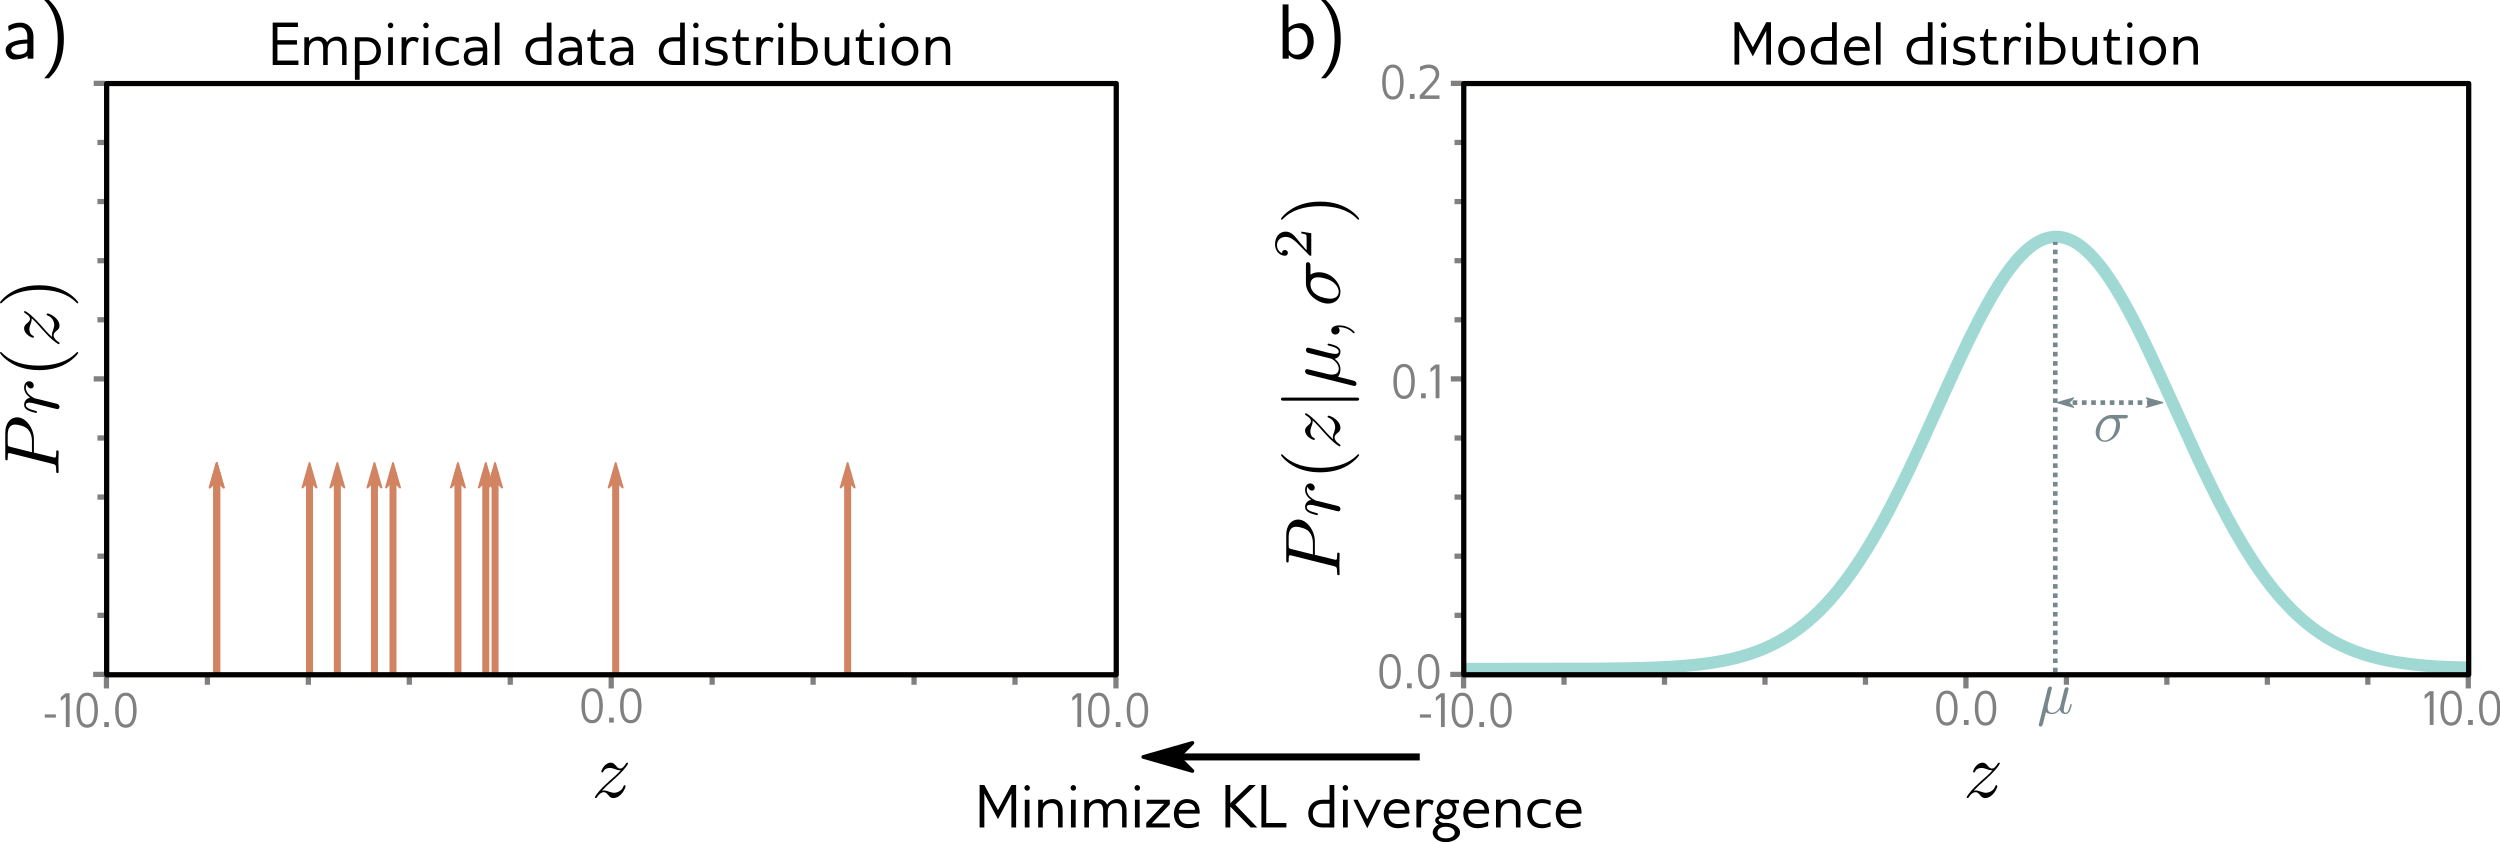 <?xml version="1.0" encoding="UTF-8"?>
<svg xmlns="http://www.w3.org/2000/svg" xmlns:xlink="http://www.w3.org/1999/xlink" width="404.168pt" height="136.147pt" viewBox="0 0 404.168 136.147">
<defs>
<clipPath id="clip-0">
<path clip-rule="nonzero" d="M 236.891 36 L 400 36 L 400 110 L 236.891 110 Z M 236.891 36 "/>
</clipPath>
<clipPath id="clip-1">
<path clip-rule="nonzero" d="M 231 129 L 237 129 L 237 136.148 L 231 136.148 Z M 231 129 "/>
</clipPath>
<clipPath id="clip-2">
<path clip-rule="nonzero" d="M 400 111 L 404.168 111 L 404.168 118 L 400 118 Z M 400 111 "/>
</clipPath>
</defs>
<path fill="none" stroke-width="0.85" stroke-linecap="butt" stroke-linejoin="miter" stroke="rgb(50.195%, 50.195%, 50.195%)" stroke-opacity="1" stroke-miterlimit="4" d="M 236.613 109.414 L 236.613 111.297 "/>
<path fill="none" stroke-width="0.85" stroke-linecap="butt" stroke-linejoin="miter" stroke="rgb(50.195%, 50.195%, 50.195%)" stroke-opacity="1" stroke-miterlimit="4" d="M 317.828 109.414 L 317.828 111.297 "/>
<path fill="none" stroke-width="0.85" stroke-linecap="butt" stroke-linejoin="miter" stroke="rgb(50.195%, 50.195%, 50.195%)" stroke-opacity="1" stroke-miterlimit="4" d="M 399.043 109.414 L 399.043 111.297 "/>
<path fill="none" stroke-width="0.85" stroke-linecap="butt" stroke-linejoin="miter" stroke="rgb(50.195%, 50.195%, 50.195%)" stroke-opacity="1" stroke-miterlimit="4" d="M 252.855 110.699 L 252.855 109.414 "/>
<path fill="none" stroke-width="0.85" stroke-linecap="butt" stroke-linejoin="miter" stroke="rgb(50.195%, 50.195%, 50.195%)" stroke-opacity="1" stroke-miterlimit="4" d="M 269.098 110.699 L 269.098 109.414 "/>
<path fill="none" stroke-width="0.85" stroke-linecap="butt" stroke-linejoin="miter" stroke="rgb(50.195%, 50.195%, 50.195%)" stroke-opacity="1" stroke-miterlimit="4" d="M 285.34 110.699 L 285.34 109.414 "/>
<path fill="none" stroke-width="0.85" stroke-linecap="butt" stroke-linejoin="miter" stroke="rgb(50.195%, 50.195%, 50.195%)" stroke-opacity="1" stroke-miterlimit="4" d="M 301.586 110.699 L 301.586 109.414 "/>
<path fill="none" stroke-width="0.85" stroke-linecap="butt" stroke-linejoin="miter" stroke="rgb(50.195%, 50.195%, 50.195%)" stroke-opacity="1" stroke-miterlimit="4" d="M 334.07 110.699 L 334.07 109.414 "/>
<path fill="none" stroke-width="0.85" stroke-linecap="butt" stroke-linejoin="miter" stroke="rgb(50.195%, 50.195%, 50.195%)" stroke-opacity="1" stroke-miterlimit="4" d="M 350.312 110.699 L 350.312 109.414 "/>
<path fill="none" stroke-width="0.85" stroke-linecap="butt" stroke-linejoin="miter" stroke="rgb(50.195%, 50.195%, 50.195%)" stroke-opacity="1" stroke-miterlimit="4" d="M 382.801 110.699 L 382.801 109.414 "/>
<path fill="none" stroke-width="0.85" stroke-linecap="butt" stroke-linejoin="miter" stroke="rgb(50.195%, 50.195%, 50.195%)" stroke-opacity="1" stroke-miterlimit="4" d="M 366.559 110.699 L 366.559 109.414 "/>
<path fill="none" stroke-width="0.85" stroke-linecap="butt" stroke-linejoin="miter" stroke="rgb(50.195%, 50.195%, 50.195%)" stroke-opacity="1" stroke-miterlimit="4" d="M 236.434 13.477 L 234.551 13.477 "/>
<path fill="none" stroke-width="0.85" stroke-linecap="butt" stroke-linejoin="miter" stroke="rgb(50.195%, 50.195%, 50.195%)" stroke-opacity="1" stroke-miterlimit="4" d="M 236.434 61.254 L 234.551 61.254 "/>
<path fill="none" stroke-width="0.85" stroke-linecap="butt" stroke-linejoin="miter" stroke="rgb(50.195%, 50.195%, 50.195%)" stroke-opacity="1" stroke-miterlimit="4" d="M 236.344 109.031 L 234.461 109.031 "/>
<path fill="none" stroke-width="0.85" stroke-linecap="butt" stroke-linejoin="miter" stroke="rgb(50.195%, 50.195%, 50.195%)" stroke-opacity="1" stroke-miterlimit="4" d="M 236.434 23.031 L 235.148 23.031 "/>
<path fill="none" stroke-width="0.85" stroke-linecap="butt" stroke-linejoin="miter" stroke="rgb(50.195%, 50.195%, 50.195%)" stroke-opacity="1" stroke-miterlimit="4" d="M 236.434 32.586 L 235.148 32.586 "/>
<path fill="none" stroke-width="0.85" stroke-linecap="butt" stroke-linejoin="miter" stroke="rgb(50.195%, 50.195%, 50.195%)" stroke-opacity="1" stroke-miterlimit="4" d="M 236.434 42.145 L 235.148 42.145 "/>
<path fill="none" stroke-width="0.85" stroke-linecap="butt" stroke-linejoin="miter" stroke="rgb(50.195%, 50.195%, 50.195%)" stroke-opacity="1" stroke-miterlimit="4" d="M 236.434 51.699 L 235.148 51.699 "/>
<path fill="none" stroke-width="0.85" stroke-linecap="butt" stroke-linejoin="miter" stroke="rgb(50.195%, 50.195%, 50.195%)" stroke-opacity="1" stroke-miterlimit="4" d="M 236.434 70.809 L 235.148 70.809 "/>
<path fill="none" stroke-width="0.85" stroke-linecap="butt" stroke-linejoin="miter" stroke="rgb(50.195%, 50.195%, 50.195%)" stroke-opacity="1" stroke-miterlimit="4" d="M 236.434 80.363 L 235.148 80.363 "/>
<path fill="none" stroke-width="0.85" stroke-linecap="butt" stroke-linejoin="miter" stroke="rgb(50.195%, 50.195%, 50.195%)" stroke-opacity="1" stroke-miterlimit="4" d="M 236.434 89.918 L 235.148 89.918 "/>
<path fill="none" stroke-width="0.85" stroke-linecap="butt" stroke-linejoin="miter" stroke="rgb(50.195%, 50.195%, 50.195%)" stroke-opacity="1" stroke-miterlimit="4" d="M 236.434 99.477 L 235.148 99.477 "/>
<path fill="none" stroke-width="0.85" stroke-linecap="butt" stroke-linejoin="miter" stroke="rgb(50.195%, 50.195%, 50.195%)" stroke-opacity="1" stroke-miterlimit="4" d="M 17.211 109.418 L 17.211 111.301 "/>
<path fill="none" stroke-width="0.85" stroke-linecap="butt" stroke-linejoin="miter" stroke="rgb(50.195%, 50.195%, 50.195%)" stroke-opacity="1" stroke-miterlimit="4" d="M 98.812 109.418 L 98.812 111.301 "/>
<path fill="none" stroke-width="0.85" stroke-linecap="butt" stroke-linejoin="miter" stroke="rgb(50.195%, 50.195%, 50.195%)" stroke-opacity="1" stroke-miterlimit="4" d="M 180.414 109.418 L 180.414 111.301 "/>
<path fill="none" stroke-width="0.85" stroke-linecap="butt" stroke-linejoin="miter" stroke="rgb(50.195%, 50.195%, 50.195%)" stroke-opacity="1" stroke-miterlimit="4" d="M 33.531 110.703 L 33.531 109.418 "/>
<path fill="none" stroke-width="0.85" stroke-linecap="butt" stroke-linejoin="miter" stroke="rgb(50.195%, 50.195%, 50.195%)" stroke-opacity="1" stroke-miterlimit="4" d="M 49.852 110.703 L 49.852 109.418 "/>
<path fill="none" stroke-width="0.85" stroke-linecap="butt" stroke-linejoin="miter" stroke="rgb(50.195%, 50.195%, 50.195%)" stroke-opacity="1" stroke-miterlimit="4" d="M 66.172 110.703 L 66.172 109.418 "/>
<path fill="none" stroke-width="0.85" stroke-linecap="butt" stroke-linejoin="miter" stroke="rgb(50.195%, 50.195%, 50.195%)" stroke-opacity="1" stroke-miterlimit="4" d="M 82.492 110.703 L 82.492 109.418 "/>
<path fill="none" stroke-width="0.85" stroke-linecap="butt" stroke-linejoin="miter" stroke="rgb(50.195%, 50.195%, 50.195%)" stroke-opacity="1" stroke-miterlimit="4" d="M 115.133 110.703 L 115.133 109.418 "/>
<path fill="none" stroke-width="0.85" stroke-linecap="butt" stroke-linejoin="miter" stroke="rgb(50.195%, 50.195%, 50.195%)" stroke-opacity="1" stroke-miterlimit="4" d="M 131.453 110.703 L 131.453 109.418 "/>
<path fill="none" stroke-width="0.85" stroke-linecap="butt" stroke-linejoin="miter" stroke="rgb(50.195%, 50.195%, 50.195%)" stroke-opacity="1" stroke-miterlimit="4" d="M 164.094 110.703 L 164.094 109.418 "/>
<path fill="none" stroke-width="0.85" stroke-linecap="butt" stroke-linejoin="miter" stroke="rgb(50.195%, 50.195%, 50.195%)" stroke-opacity="1" stroke-miterlimit="4" d="M 147.773 110.703 L 147.773 109.418 "/>
<path fill="none" stroke-width="0.85" stroke-linecap="butt" stroke-linejoin="miter" stroke="rgb(50.195%, 50.195%, 50.195%)" stroke-opacity="1" stroke-miterlimit="4" d="M 17.031 13.477 L 15.148 13.477 "/>
<path fill="none" stroke-width="0.85" stroke-linecap="butt" stroke-linejoin="miter" stroke="rgb(50.195%, 50.195%, 50.195%)" stroke-opacity="1" stroke-miterlimit="4" d="M 17.031 61.254 L 15.148 61.254 "/>
<path fill="none" stroke-width="0.85" stroke-linecap="butt" stroke-linejoin="miter" stroke="rgb(50.195%, 50.195%, 50.195%)" stroke-opacity="1" stroke-miterlimit="4" d="M 16.945 109.031 L 15.062 109.031 "/>
<path fill="none" stroke-width="0.85" stroke-linecap="butt" stroke-linejoin="miter" stroke="rgb(50.195%, 50.195%, 50.195%)" stroke-opacity="1" stroke-miterlimit="4" d="M 17.031 23.031 L 15.75 23.031 "/>
<path fill="none" stroke-width="0.85" stroke-linecap="butt" stroke-linejoin="miter" stroke="rgb(50.195%, 50.195%, 50.195%)" stroke-opacity="1" stroke-miterlimit="4" d="M 17.031 32.586 L 15.75 32.586 "/>
<path fill="none" stroke-width="0.85" stroke-linecap="butt" stroke-linejoin="miter" stroke="rgb(50.195%, 50.195%, 50.195%)" stroke-opacity="1" stroke-miterlimit="4" d="M 17.031 42.145 L 15.75 42.145 "/>
<path fill="none" stroke-width="0.85" stroke-linecap="butt" stroke-linejoin="miter" stroke="rgb(50.195%, 50.195%, 50.195%)" stroke-opacity="1" stroke-miterlimit="4" d="M 17.031 51.699 L 15.75 51.699 "/>
<path fill="none" stroke-width="0.85" stroke-linecap="butt" stroke-linejoin="miter" stroke="rgb(50.195%, 50.195%, 50.195%)" stroke-opacity="1" stroke-miterlimit="4" d="M 17.031 70.809 L 15.75 70.809 "/>
<path fill="none" stroke-width="0.85" stroke-linecap="butt" stroke-linejoin="miter" stroke="rgb(50.195%, 50.195%, 50.195%)" stroke-opacity="1" stroke-miterlimit="4" d="M 17.031 80.363 L 15.75 80.363 "/>
<path fill="none" stroke-width="0.85" stroke-linecap="butt" stroke-linejoin="miter" stroke="rgb(50.195%, 50.195%, 50.195%)" stroke-opacity="1" stroke-miterlimit="4" d="M 17.031 89.918 L 15.75 89.918 "/>
<path fill="none" stroke-width="0.85" stroke-linecap="butt" stroke-linejoin="miter" stroke="rgb(50.195%, 50.195%, 50.195%)" stroke-opacity="1" stroke-miterlimit="4" d="M 17.031 99.477 L 15.75 99.477 "/>
<path fill="none" stroke-width="1.134" stroke-linecap="butt" stroke-linejoin="miter" stroke="rgb(0%, 0%, 0%)" stroke-opacity="1" stroke-miterlimit="4" d="M 229.527 122.371 L 185.965 122.371 "/>
<path fill-rule="evenodd" fill="rgb(0%, 0%, 0%)" fill-opacity="1" stroke-width="0.605" stroke-linecap="butt" stroke-linejoin="round" stroke="rgb(0%, 0%, 0%)" stroke-opacity="1" stroke-miterlimit="4" d="M 190.5 122.371 L 192.77 120.105 L 184.832 122.371 L 192.77 124.641 Z M 190.5 122.371 "/>
<g clip-path="url(#clip-0)">
<path fill="none" stroke-width="1.994" stroke-linecap="square" stroke-linejoin="round" stroke="rgb(62.744%, 85.097%, 82.744%)" stroke-opacity="1" stroke-miterlimit="4" d="M 236.891 109.129 L 257.617 109.097 L 263.445 109.026 L 267.266 108.92 L 270.227 108.778 L 272.711 108.596 L 274.812 108.383 L 276.723 108.123 L 278.441 107.827 L 279.969 107.5 L 281.402 107.133 L 282.742 106.731 L 284.078 106.258 L 285.32 105.753 L 286.465 105.22 L 287.613 104.621 L 288.758 103.951 L 289.906 103.197 L 290.957 102.436 L 292.008 101.6 L 293.059 100.685 L 294.109 99.684 L 295.16 98.599 L 296.211 97.424 L 297.262 96.158 L 298.312 94.797 L 299.457 93.208 L 300.602 91.504 L 301.75 89.686 L 302.992 87.592 L 304.234 85.376 L 305.57 82.856 L 307.004 80.021 L 308.629 76.653 L 310.441 72.741 L 313.023 67.01 L 316.555 59.174 L 318.273 55.519 L 319.707 52.616 L 320.949 50.246 L 322.098 48.195 L 323.148 46.452 L 324.102 44.997 L 324.961 43.794 L 325.82 42.706 L 326.586 41.834 L 327.352 41.065 L 328.02 40.474 L 328.688 39.961 L 329.355 39.527 L 330.023 39.18 L 330.598 38.947 L 331.172 38.782 L 331.746 38.675 L 332.316 38.632 L 332.891 38.652 L 333.465 38.738 L 334.035 38.884 L 334.609 39.097 L 335.184 39.369 L 335.852 39.764 L 336.52 40.241 L 337.188 40.801 L 337.859 41.436 L 338.621 42.26 L 339.387 43.175 L 340.246 44.315 L 341.105 45.565 L 342.062 47.071 L 343.016 48.696 L 344.066 50.601 L 345.215 52.805 L 346.551 55.519 L 348.176 58.965 L 350.277 63.595 L 355.434 75.02 L 357.25 78.845 L 358.777 81.925 L 360.211 84.67 L 361.547 87.092 L 362.789 89.213 L 364.031 91.209 L 365.176 92.932 L 366.324 94.541 L 367.469 96.04 L 368.617 97.424 L 369.668 98.599 L 370.719 99.684 L 371.77 100.685 L 372.82 101.6 L 373.871 102.436 L 374.922 103.197 L 376.066 103.951 L 377.215 104.621 L 378.359 105.22 L 379.602 105.792 L 380.844 106.293 L 382.18 106.762 L 383.52 107.161 L 384.949 107.524 L 386.48 107.847 L 388.102 108.123 L 389.918 108.371 L 391.926 108.58 L 394.215 108.754 L 398.121 108.892 " transform="matrix(1, 0, 0, 0.991, 0, 0)"/>
</g>
<path fill-rule="nonzero" fill="rgb(0%, 0%, 0%)" fill-opacity="1" d="M 5.484 73.168 L 5.484 71.012 C 5.484 69.23 4.176 67.469 2.77 67.469 C 1.781 67.469 0.852 68.301 0.852 69.965 L 0.852 74.039 C 0.852 74.277 0.852 74.418 1.09 74.418 C 1.246 74.418 1.246 74.316 1.246 74.059 C 1.246 73.902 1.266 73.664 1.266 73.527 C 1.305 73.309 1.324 73.25 1.484 73.25 C 1.523 73.25 1.562 73.25 1.723 73.289 L 8.492 74.992 C 8.984 75.109 9.086 75.129 9.086 76.137 C 9.086 76.336 9.086 76.477 9.324 76.477 C 9.48 76.477 9.48 76.336 9.48 76.297 C 9.48 75.941 9.441 75.051 9.441 74.695 C 9.441 74.418 9.461 74.141 9.461 73.883 C 9.461 73.605 9.48 73.328 9.48 73.07 C 9.48 72.973 9.48 72.812 9.223 72.812 C 9.086 72.812 9.086 72.934 9.086 73.168 C 9.086 73.625 9.086 73.98 8.867 73.98 C 8.789 73.98 8.73 73.961 8.648 73.941 Z M 1.723 72.258 C 1.285 72.141 1.246 72.121 1.246 71.566 L 1.246 70.359 C 1.246 69.309 1.582 68.637 2.453 68.637 C 2.949 68.637 4.039 68.895 4.492 69.391 C 5.066 70.023 5.164 70.773 5.164 71.328 L 5.164 73.109 Z M 1.723 72.258 "/>
<path fill-rule="nonzero" fill="rgb(0%, 0%, 0%)" fill-opacity="1" d="M 8.73 66.023 C 8.926 66.066 9.223 66.145 9.281 66.145 C 9.5 66.145 9.621 65.965 9.621 65.77 C 9.621 65.609 9.52 65.391 9.262 65.293 C 9.223 65.273 7.5 64.859 7.266 64.797 C 6.848 64.699 5.977 64.461 5.621 64.402 C 5.461 64.344 4.867 63.988 4.594 63.691 C 4.512 63.59 4.176 63.215 4.176 62.68 C 4.176 62.344 4.336 62.164 4.336 62.145 C 4.395 62.523 4.691 62.801 5.027 62.801 C 5.227 62.801 5.461 62.66 5.461 62.324 C 5.461 61.988 5.164 61.633 4.711 61.633 C 4.273 61.633 3.898 62.027 3.898 62.68 C 3.898 63.492 4.512 64.047 4.867 64.285 C 4.297 64.402 3.898 64.859 3.898 65.453 C 3.898 66.023 4.395 66.262 4.613 66.383 C 5.047 66.598 5.801 66.758 5.84 66.758 C 5.977 66.758 5.977 66.641 5.977 66.617 C 5.977 66.48 5.957 66.48 5.68 66.402 C 4.789 66.184 4.176 65.926 4.176 65.473 C 4.176 65.273 4.273 65.094 4.75 65.094 C 5.027 65.094 5.164 65.133 5.82 65.293 Z M 8.73 66.023 "/>
<path fill-rule="nonzero" fill="rgb(0%, 0%, 0%)" fill-opacity="1" d="M 12.508 56.914 C 12.469 56.914 12.449 56.914 12.23 57.133 C 10.648 58.695 8.254 59.109 6.312 59.109 C 4.117 59.109 1.918 58.637 0.355 57.07 C 0.199 56.914 0.18 56.914 0.137 56.914 C 0.039 56.914 0 56.953 0 57.031 C 0 57.172 0.871 58.301 2.473 59.051 C 3.859 59.684 5.266 59.844 6.312 59.844 C 7.305 59.844 8.828 59.703 10.273 59.012 C 11.816 58.238 12.648 57.172 12.648 57.031 C 12.648 56.953 12.609 56.914 12.508 56.914 Z M 12.508 56.914 "/>
<path fill-rule="nonzero" fill="rgb(0%, 0%, 0%)" fill-opacity="1" d="M 8.43 54.5 C 7.699 53.828 7.383 53.449 6.988 52.996 C 6.988 52.996 6.312 52.223 5.859 51.77 C 4.691 50.562 4.078 50.285 4.02 50.285 C 3.898 50.285 3.898 50.402 3.898 50.422 C 3.898 50.523 3.918 50.543 4.039 50.621 C 4.652 50.996 4.848 51.254 4.848 51.551 C 4.848 51.867 4.652 52.008 4.434 52.203 C 4.156 52.441 3.898 52.66 3.898 53.074 C 3.898 54.023 5.066 54.598 5.344 54.598 C 5.402 54.598 5.484 54.559 5.484 54.461 C 5.484 54.34 5.422 54.32 5.344 54.281 C 4.75 54.043 4.75 53.312 4.75 53.215 C 4.75 52.957 4.828 52.719 4.93 52.422 C 5.125 51.906 5.125 51.77 5.125 51.453 C 5.66 51.906 6.57 52.957 6.77 53.195 L 7.836 54.34 C 8.688 55.191 9.402 55.648 9.5 55.648 C 9.621 55.648 9.621 55.508 9.621 55.488 C 9.621 55.391 9.598 55.371 9.461 55.293 C 9.004 54.996 8.668 54.617 8.668 54.203 C 8.668 53.926 8.789 53.789 9.145 53.473 C 9.422 53.273 9.621 53.035 9.621 52.68 C 9.621 51.414 8.016 50.68 7.68 50.68 C 7.621 50.68 7.539 50.738 7.539 50.84 C 7.539 50.957 7.621 50.977 7.719 51.016 C 8.531 51.312 8.77 52.125 8.77 52.539 C 8.77 52.777 8.688 53.016 8.609 53.273 C 8.453 53.707 8.391 53.906 8.391 54.164 C 8.391 54.184 8.391 54.383 8.43 54.5 Z M 8.43 54.5 "/>
<path fill-rule="nonzero" fill="rgb(0%, 0%, 0%)" fill-opacity="1" d="M 6.312 46.117 C 5.344 46.117 3.82 46.254 2.375 46.949 C 0.832 47.699 0 48.789 0 48.906 C 0 48.988 0.059 49.047 0.137 49.047 C 0.18 49.047 0.199 49.047 0.434 48.809 C 1.684 47.562 3.68 46.848 6.312 46.848 C 8.492 46.848 10.707 47.305 12.293 48.867 C 12.449 49.047 12.469 49.047 12.508 49.047 C 12.59 49.047 12.648 48.988 12.648 48.906 C 12.648 48.789 11.777 47.641 10.172 46.91 C 8.789 46.254 7.383 46.117 6.312 46.117 Z M 6.312 46.117 "/>
<path fill="none" stroke-width="1.134" stroke-linecap="butt" stroke-linejoin="miter" stroke="rgb(81.96%, 51.372%, 38.431%)" stroke-opacity="1" stroke-miterlimit="4" d="M 54.535 109.004 L 54.535 76.328 "/>
<path fill-rule="evenodd" fill="rgb(81.96%, 51.372%, 38.431%)" fill-opacity="1" stroke-width="0.302" stroke-linecap="butt" stroke-linejoin="round" stroke="rgb(81.96%, 51.372%, 38.431%)" stroke-opacity="1" stroke-miterlimit="4" d="M 77.688 -54.535 L 78.82 -55.668 L 74.852 -54.535 L 78.82 -53.402 Z M 77.688 -54.535 " transform="matrix(0, 1, -1, 0, 0, 0)"/>
<path fill="none" stroke-width="1.134" stroke-linecap="butt" stroke-linejoin="miter" stroke="rgb(81.96%, 51.372%, 38.431%)" stroke-opacity="1" stroke-miterlimit="4" d="M 60.535 109.004 L 60.535 76.328 "/>
<path fill-rule="evenodd" fill="rgb(81.96%, 51.372%, 38.431%)" fill-opacity="1" stroke-width="0.302" stroke-linecap="butt" stroke-linejoin="round" stroke="rgb(81.96%, 51.372%, 38.431%)" stroke-opacity="1" stroke-miterlimit="4" d="M 77.688 -60.535 L 78.82 -61.668 L 74.852 -60.535 L 78.82 -59.402 Z M 77.688 -60.535 " transform="matrix(0, 1, -1, 0, 0, 0)"/>
<path fill="none" stroke-width="1.134" stroke-linecap="butt" stroke-linejoin="miter" stroke="rgb(81.96%, 51.372%, 38.431%)" stroke-opacity="1" stroke-miterlimit="4" d="M 74.035 109.004 L 74.035 76.328 "/>
<path fill-rule="evenodd" fill="rgb(81.96%, 51.372%, 38.431%)" fill-opacity="1" stroke-width="0.302" stroke-linecap="butt" stroke-linejoin="round" stroke="rgb(81.96%, 51.372%, 38.431%)" stroke-opacity="1" stroke-miterlimit="4" d="M 77.688 -74.035 L 78.82 -75.168 L 74.852 -74.035 L 78.82 -72.902 Z M 77.688 -74.035 " transform="matrix(0, 1, -1, 0, 0, 0)"/>
<path fill="none" stroke-width="1.134" stroke-linecap="butt" stroke-linejoin="miter" stroke="rgb(81.96%, 51.372%, 38.431%)" stroke-opacity="1" stroke-miterlimit="4" d="M 78.535 109.004 L 78.535 76.328 "/>
<path fill-rule="evenodd" fill="rgb(81.96%, 51.372%, 38.431%)" fill-opacity="1" stroke-width="0.302" stroke-linecap="butt" stroke-linejoin="round" stroke="rgb(81.96%, 51.372%, 38.431%)" stroke-opacity="1" stroke-miterlimit="4" d="M 77.688 -78.535 L 78.82 -79.668 L 74.852 -78.535 L 78.82 -77.402 Z M 77.688 -78.535 " transform="matrix(0, 1, -1, 0, 0, 0)"/>
<path fill="none" stroke-width="1.134" stroke-linecap="butt" stroke-linejoin="miter" stroke="rgb(81.96%, 51.372%, 38.431%)" stroke-opacity="1" stroke-miterlimit="4" d="M 80.035 109.004 L 80.035 76.328 "/>
<path fill-rule="evenodd" fill="rgb(81.96%, 51.372%, 38.431%)" fill-opacity="1" stroke-width="0.302" stroke-linecap="butt" stroke-linejoin="round" stroke="rgb(81.96%, 51.372%, 38.431%)" stroke-opacity="1" stroke-miterlimit="4" d="M 77.688 -80.035 L 78.82 -81.168 L 74.852 -80.035 L 78.82 -78.902 Z M 77.688 -80.035 " transform="matrix(0, 1, -1, 0, 0, 0)"/>
<path fill="none" stroke-width="1.134" stroke-linecap="butt" stroke-linejoin="miter" stroke="rgb(81.96%, 51.372%, 38.431%)" stroke-opacity="1" stroke-miterlimit="4" d="M 99.535 109.004 L 99.535 76.328 "/>
<path fill-rule="evenodd" fill="rgb(81.96%, 51.372%, 38.431%)" fill-opacity="1" stroke-width="0.302" stroke-linecap="butt" stroke-linejoin="round" stroke="rgb(81.96%, 51.372%, 38.431%)" stroke-opacity="1" stroke-miterlimit="4" d="M 77.688 -99.535 L 78.82 -100.668 L 74.852 -99.535 L 78.82 -98.402 Z M 77.688 -99.535 " transform="matrix(0, 1, -1, 0, 0, 0)"/>
<path fill="none" stroke-width="1.134" stroke-linecap="butt" stroke-linejoin="miter" stroke="rgb(81.96%, 51.372%, 38.431%)" stroke-opacity="1" stroke-miterlimit="4" d="M 137.035 109.004 L 137.035 76.328 "/>
<path fill-rule="evenodd" fill="rgb(81.96%, 51.372%, 38.431%)" fill-opacity="1" stroke-width="0.302" stroke-linecap="butt" stroke-linejoin="round" stroke="rgb(81.96%, 51.372%, 38.431%)" stroke-opacity="1" stroke-miterlimit="4" d="M 77.688 -137.035 L 78.82 -138.168 L 74.852 -137.035 L 78.82 -135.902 Z M 77.688 -137.035 " transform="matrix(0, 1, -1, 0, 0, 0)"/>
<path fill="none" stroke-width="1.134" stroke-linecap="butt" stroke-linejoin="miter" stroke="rgb(81.96%, 51.372%, 38.431%)" stroke-opacity="1" stroke-miterlimit="4" d="M 63.535 109.004 L 63.535 76.328 "/>
<path fill-rule="evenodd" fill="rgb(81.96%, 51.372%, 38.431%)" fill-opacity="1" stroke-width="0.302" stroke-linecap="butt" stroke-linejoin="round" stroke="rgb(81.96%, 51.372%, 38.431%)" stroke-opacity="1" stroke-miterlimit="4" d="M 77.688 -63.535 L 78.82 -64.668 L 74.852 -63.535 L 78.82 -62.402 Z M 77.688 -63.535 " transform="matrix(0, 1, -1, 0, 0, 0)"/>
<path fill="none" stroke-width="1.134" stroke-linecap="butt" stroke-linejoin="miter" stroke="rgb(81.96%, 51.372%, 38.431%)" stroke-opacity="1" stroke-miterlimit="4" d="M 50.035 109.004 L 50.035 76.328 "/>
<path fill-rule="evenodd" fill="rgb(81.96%, 51.372%, 38.431%)" fill-opacity="1" stroke-width="0.302" stroke-linecap="butt" stroke-linejoin="round" stroke="rgb(81.96%, 51.372%, 38.431%)" stroke-opacity="1" stroke-miterlimit="4" d="M 77.688 -50.035 L 78.82 -51.168 L 74.852 -50.035 L 78.82 -48.902 Z M 77.688 -50.035 " transform="matrix(0, 1, -1, 0, 0, 0)"/>
<path fill="none" stroke-width="1.134" stroke-linecap="butt" stroke-linejoin="miter" stroke="rgb(81.96%, 51.372%, 38.431%)" stroke-opacity="1" stroke-miterlimit="4" d="M 35.035 109.004 L 35.035 76.328 "/>
<path fill-rule="evenodd" fill="rgb(81.96%, 51.372%, 38.431%)" fill-opacity="1" stroke-width="0.302" stroke-linecap="butt" stroke-linejoin="round" stroke="rgb(81.96%, 51.372%, 38.431%)" stroke-opacity="1" stroke-miterlimit="4" d="M 77.688 -35.035 L 78.82 -36.168 L 74.852 -35.035 L 78.82 -33.902 Z M 77.688 -35.035 " transform="matrix(0, 1, -1, 0, 0, 0)"/>
<path fill="none" stroke-width="1.134" stroke-linecap="butt" stroke-linejoin="miter" stroke="rgb(81.96%, 51.372%, 38.431%)" stroke-opacity="1" stroke-miterlimit="4" d="M 35.035 109.004 L 35.035 76.328 "/>
<path fill-rule="evenodd" fill="rgb(81.96%, 51.372%, 38.431%)" fill-opacity="1" stroke-width="0.302" stroke-linecap="butt" stroke-linejoin="round" stroke="rgb(81.96%, 51.372%, 38.431%)" stroke-opacity="1" stroke-miterlimit="4" d="M 77.688 -35.035 L 78.82 -36.168 L 74.852 -35.035 L 78.82 -33.902 Z M 77.688 -35.035 " transform="matrix(0, 1, -1, 0, 0, 0)"/>
<path fill-rule="nonzero" fill="rgb(0%, 0%, 0%)" fill-opacity="1" d="M 212.57 89.691 L 212.57 87.535 C 212.57 85.754 211.266 83.992 209.859 83.992 C 208.871 83.992 207.941 84.824 207.941 86.484 L 207.941 90.562 C 207.941 90.801 207.941 90.938 208.176 90.938 C 208.336 90.938 208.336 90.84 208.336 90.582 C 208.336 90.426 208.355 90.188 208.355 90.047 C 208.395 89.832 208.414 89.77 208.574 89.77 C 208.613 89.77 208.652 89.77 208.812 89.812 L 215.578 91.512 C 216.074 91.633 216.172 91.652 216.172 92.66 C 216.172 92.859 216.172 92.996 216.41 92.996 C 216.57 92.996 216.57 92.859 216.57 92.82 C 216.57 92.461 216.531 91.57 216.531 91.215 C 216.531 90.938 216.551 90.66 216.551 90.406 C 216.551 90.129 216.57 89.852 216.57 89.594 C 216.57 89.492 216.57 89.336 216.312 89.336 C 216.172 89.336 216.172 89.453 216.172 89.691 C 216.172 90.148 216.172 90.504 215.957 90.504 C 215.875 90.504 215.816 90.484 215.738 90.465 Z M 208.812 88.781 C 208.375 88.664 208.336 88.645 208.336 88.09 L 208.336 86.883 C 208.336 85.832 208.672 85.16 209.543 85.16 C 210.039 85.16 211.125 85.418 211.582 85.91 C 212.156 86.543 212.254 87.297 212.254 87.852 L 212.254 89.633 Z M 208.812 88.781 "/>
<path fill-rule="nonzero" fill="rgb(0%, 0%, 0%)" fill-opacity="1" d="M 215.816 82.547 C 216.016 82.586 216.312 82.668 216.371 82.668 C 216.59 82.668 216.707 82.488 216.707 82.289 C 216.707 82.133 216.609 81.914 216.352 81.816 C 216.312 81.797 214.59 81.379 214.352 81.32 C 213.938 81.223 213.066 80.984 212.711 80.926 C 212.551 80.863 211.957 80.508 211.68 80.211 C 211.602 80.113 211.266 79.738 211.266 79.203 C 211.266 78.867 211.422 78.688 211.422 78.668 C 211.484 79.043 211.781 79.32 212.117 79.32 C 212.312 79.32 212.551 79.184 212.551 78.848 C 212.551 78.508 212.254 78.152 211.801 78.152 C 211.363 78.152 210.988 78.551 210.988 79.203 C 210.988 80.016 211.602 80.566 211.957 80.805 C 211.383 80.926 210.988 81.379 210.988 81.973 C 210.988 82.547 211.484 82.785 211.699 82.902 C 212.137 83.121 212.887 83.281 212.926 83.281 C 213.066 83.281 213.066 83.16 213.066 83.141 C 213.066 83.004 213.047 83.004 212.77 82.922 C 211.879 82.707 211.266 82.449 211.266 81.992 C 211.266 81.797 211.363 81.617 211.84 81.617 C 212.117 81.617 212.254 81.656 212.906 81.816 Z M 215.816 82.547 "/>
<path fill-rule="nonzero" fill="rgb(0%, 0%, 0%)" fill-opacity="1" d="M 219.598 73.438 C 219.559 73.438 219.539 73.438 219.32 73.652 C 217.738 75.219 215.344 75.633 213.402 75.633 C 211.207 75.633 209.008 75.156 207.445 73.594 C 207.285 73.438 207.266 73.438 207.227 73.438 C 207.129 73.438 207.09 73.477 207.09 73.555 C 207.09 73.691 207.961 74.82 209.562 75.574 C 210.949 76.207 212.352 76.363 213.402 76.363 C 214.391 76.363 215.918 76.227 217.359 75.535 C 218.906 74.762 219.734 73.691 219.734 73.555 C 219.734 73.477 219.695 73.438 219.598 73.438 Z M 219.598 73.438 "/>
<path fill-rule="nonzero" fill="rgb(0%, 0%, 0%)" fill-opacity="1" d="M 215.52 71.023 C 214.789 70.348 214.473 69.973 214.074 69.52 C 214.074 69.52 213.402 68.746 212.949 68.289 C 211.781 67.082 211.164 66.805 211.105 66.805 C 210.988 66.805 210.988 66.926 210.988 66.945 C 210.988 67.043 211.008 67.062 211.125 67.145 C 211.738 67.52 211.938 67.777 211.938 68.074 C 211.938 68.391 211.738 68.527 211.523 68.727 C 211.246 68.965 210.988 69.18 210.988 69.598 C 210.988 70.547 212.156 71.121 212.434 71.121 C 212.492 71.121 212.57 71.082 212.57 70.984 C 212.57 70.863 212.512 70.844 212.434 70.805 C 211.84 70.566 211.84 69.836 211.84 69.734 C 211.84 69.477 211.918 69.242 212.016 68.945 C 212.215 68.43 212.215 68.289 212.215 67.973 C 212.75 68.43 213.66 69.477 213.859 69.715 L 214.926 70.863 C 215.777 71.715 216.488 72.172 216.59 72.172 C 216.707 72.172 216.707 72.031 216.707 72.012 C 216.707 71.914 216.688 71.895 216.551 71.812 C 216.094 71.516 215.758 71.141 215.758 70.727 C 215.758 70.449 215.875 70.309 216.234 69.992 C 216.512 69.797 216.707 69.559 216.707 69.203 C 216.707 67.934 215.105 67.203 214.77 67.203 C 214.707 67.203 214.629 67.262 214.629 67.359 C 214.629 67.48 214.707 67.5 214.809 67.539 C 215.621 67.836 215.855 68.648 215.855 69.062 C 215.855 69.301 215.777 69.539 215.699 69.797 C 215.539 70.23 215.48 70.43 215.48 70.688 C 215.48 70.707 215.48 70.902 215.52 71.023 Z M 215.52 71.023 "/>
<path fill-rule="nonzero" fill="rgb(0%, 0%, 0%)" fill-opacity="1" d="M 207.543 64.281 C 207.328 64.281 207.09 64.281 207.09 64.52 C 207.09 64.777 207.328 64.777 207.543 64.777 L 219.281 64.777 C 219.5 64.777 219.734 64.777 219.734 64.52 C 219.734 64.281 219.5 64.281 219.281 64.281 Z M 207.543 64.281 "/>
<path fill-rule="nonzero" fill="rgb(0%, 0%, 0%)" fill-opacity="1" d="M 212.137 59.863 C 211.879 59.785 211.383 59.668 211.324 59.668 C 211.105 59.668 210.988 59.824 210.988 60.043 C 210.988 60.062 211.008 60.418 211.441 60.539 L 218.746 62.359 C 218.906 62.398 218.926 62.398 218.965 62.398 C 219.141 62.398 219.301 62.262 219.301 62.043 C 219.301 61.785 219.062 61.625 219.023 61.605 C 218.926 61.547 218.25 61.391 216.312 60.914 C 216.648 60.5 216.707 59.926 216.707 59.688 C 216.707 58.797 216.133 58.301 215.777 58.004 C 216.352 57.887 216.707 57.41 216.707 56.855 C 216.707 56.422 216.41 56.125 216.016 55.926 C 215.559 55.707 214.789 55.551 214.77 55.551 C 214.629 55.551 214.629 55.668 214.629 55.707 C 214.629 55.828 214.688 55.848 214.867 55.887 C 215.68 56.086 216.43 56.324 216.43 56.836 C 216.43 57.172 216.094 57.215 215.855 57.215 C 215.578 57.215 214.984 57.074 214.531 56.977 L 213.164 56.621 C 212.988 56.578 212.512 56.441 212.312 56.402 C 212.016 56.344 211.543 56.203 211.461 56.203 C 211.246 56.203 211.125 56.383 211.125 56.578 C 211.125 56.641 211.145 56.977 211.562 57.074 L 213.938 57.668 C 214.57 57.809 215.086 57.945 215.223 57.984 C 215.281 58.004 216.43 58.598 216.43 59.629 C 216.43 60.262 216.016 60.559 215.324 60.559 C 214.965 60.559 214.609 60.48 214.254 60.379 Z M 212.137 59.863 "/>
<path fill-rule="nonzero" fill="rgb(0%, 0%, 0%)" fill-opacity="1" d="M 216.551 52.598 C 215.719 52.598 215.223 52.914 215.223 53.41 C 215.223 53.824 215.539 54.082 215.895 54.082 C 216.234 54.082 216.57 53.824 216.57 53.41 C 216.57 53.27 216.512 53.09 216.41 52.973 C 216.371 52.934 216.371 52.914 216.371 52.914 C 216.371 52.895 216.371 52.895 216.551 52.895 C 217.5 52.895 218.25 53.328 218.668 53.746 C 218.805 53.883 218.824 53.883 218.867 53.883 C 218.965 53.883 219.004 53.824 219.004 53.766 C 219.004 53.625 218.035 52.598 216.551 52.598 Z M 216.551 52.598 "/>
<path fill-rule="nonzero" fill="rgb(0%, 0%, 0%)" fill-opacity="1" d="M 211.859 43.023 C 211.859 42.848 211.859 42.391 211.422 42.391 C 211.125 42.391 211.125 42.668 211.125 42.887 L 211.125 45.777 C 211.125 47.676 213.203 49.082 214.707 49.082 C 215.816 49.082 216.707 48.328 216.707 47.18 C 216.707 45.695 215.184 44.016 213.246 44.016 C 213.027 44.016 212.414 44.016 211.859 44.41 Z M 216.43 47.16 C 216.43 47.797 215.977 48.289 215.066 48.289 C 214.688 48.289 213.66 48.152 212.906 47.695 C 212.035 47.16 211.859 46.41 211.859 45.973 C 211.859 44.926 212.691 44.828 213.086 44.828 C 213.68 44.828 214.707 45.082 215.363 45.5 C 216.094 45.992 216.43 46.688 216.43 47.16 Z M 216.43 47.16 "/>
<path fill-rule="nonzero" fill="rgb(0%, 0%, 0%)" fill-opacity="1" d="M 210.387 37.445 L 210.387 37.742 C 210.582 37.762 211.098 37.859 211.176 37.98 C 211.238 38.039 211.238 38.711 211.238 38.852 L 211.238 40.473 C 210.426 39.543 210.168 39.227 209.754 38.711 C 209.238 38.059 208.684 37.445 207.852 37.445 C 206.785 37.445 206.129 38.375 206.129 39.504 C 206.129 40.59 206.902 41.344 207.715 41.344 C 208.148 41.344 208.207 40.969 208.207 40.867 C 208.207 40.672 208.051 40.414 207.734 40.414 C 207.574 40.414 207.258 40.473 207.258 40.93 C 206.645 40.652 206.445 40.059 206.445 39.641 C 206.445 38.75 207.141 38.297 207.852 38.297 C 208.625 38.297 209.219 38.852 209.535 39.125 L 211.652 41.246 C 211.73 41.344 211.75 41.344 211.988 41.344 L 211.988 37.703 Z M 210.387 37.445 "/>
<path fill-rule="nonzero" fill="rgb(0%, 0%, 0%)" fill-opacity="1" d="M 213.402 32.594 C 212.434 32.594 210.91 32.734 209.465 33.426 C 207.922 34.18 207.09 35.266 207.09 35.387 C 207.09 35.465 207.148 35.523 207.227 35.523 C 207.266 35.523 207.285 35.523 207.523 35.285 C 208.77 34.039 210.77 33.328 213.402 33.328 C 215.578 33.328 217.797 33.781 219.379 35.348 C 219.539 35.523 219.559 35.523 219.598 35.523 C 219.676 35.523 219.734 35.465 219.734 35.387 C 219.734 35.266 218.867 34.117 217.262 33.387 C 215.875 32.734 214.473 32.594 213.402 32.594 Z M 213.402 32.594 "/>
<path fill-rule="nonzero" fill="rgb(0%, 0%, 0%)" fill-opacity="1" d="M 319.086 127.832 C 319.762 127.102 320.137 126.785 320.594 126.387 C 320.594 126.387 321.363 125.715 321.82 125.258 C 323.027 124.09 323.305 123.477 323.305 123.418 C 323.305 123.301 323.184 123.301 323.164 123.301 C 323.066 123.301 323.047 123.32 322.969 123.438 C 322.59 124.051 322.332 124.25 322.035 124.25 C 321.719 124.25 321.582 124.051 321.383 123.836 C 321.145 123.559 320.93 123.301 320.512 123.301 C 319.562 123.301 318.988 124.469 318.988 124.746 C 318.988 124.805 319.027 124.883 319.129 124.883 C 319.246 124.883 319.266 124.824 319.305 124.746 C 319.543 124.152 320.273 124.152 320.375 124.152 C 320.633 124.152 320.867 124.23 321.164 124.328 C 321.68 124.527 321.82 124.527 322.137 124.527 C 321.68 125.062 320.633 125.973 320.395 126.168 L 319.246 127.238 C 318.395 128.09 317.941 128.801 317.941 128.902 C 317.941 129.02 318.078 129.02 318.098 129.02 C 318.195 129.02 318.215 129 318.297 128.863 C 318.594 128.406 318.969 128.07 319.383 128.07 C 319.66 128.07 319.801 128.188 320.117 128.547 C 320.316 128.82 320.551 129.02 320.91 129.02 C 322.176 129.02 322.906 127.418 322.906 127.082 C 322.906 127.02 322.848 126.941 322.75 126.941 C 322.629 126.941 322.609 127.02 322.57 127.121 C 322.273 127.93 321.461 128.168 321.047 128.168 C 320.809 128.168 320.57 128.09 320.316 128.012 C 319.879 127.852 319.68 127.793 319.426 127.793 C 319.402 127.793 319.207 127.793 319.086 127.832 Z M 319.086 127.832 "/>
<path fill-rule="nonzero" fill="rgb(0%, 0%, 0%)" fill-opacity="1" d="M 97.316 127.832 C 97.992 127.102 98.367 126.785 98.82 126.387 C 98.82 126.387 99.594 125.715 100.051 125.258 C 101.258 124.09 101.535 123.477 101.535 123.418 C 101.535 123.301 101.414 123.301 101.395 123.301 C 101.297 123.301 101.277 123.32 101.195 123.438 C 100.82 124.051 100.562 124.25 100.266 124.25 C 99.949 124.25 99.812 124.051 99.613 123.836 C 99.375 123.559 99.16 123.301 98.742 123.301 C 97.793 123.301 97.219 124.469 97.219 124.746 C 97.219 124.805 97.258 124.883 97.355 124.883 C 97.477 124.883 97.496 124.824 97.535 124.746 C 97.773 124.152 98.504 124.152 98.605 124.152 C 98.863 124.152 99.098 124.23 99.395 124.328 C 99.91 124.527 100.051 124.527 100.367 124.527 C 99.91 125.062 98.863 125.973 98.625 126.168 L 97.477 127.238 C 96.625 128.09 96.168 128.801 96.168 128.902 C 96.168 129.02 96.309 129.02 96.328 129.02 C 96.426 129.02 96.445 129 96.527 128.863 C 96.824 128.406 97.199 128.07 97.613 128.07 C 97.891 128.07 98.031 128.188 98.348 128.547 C 98.543 128.82 98.781 129.02 99.141 129.02 C 100.406 129.02 101.137 127.418 101.137 127.082 C 101.137 127.02 101.078 126.941 100.98 126.941 C 100.859 126.941 100.84 127.02 100.801 127.121 C 100.504 127.93 99.691 128.168 99.277 128.168 C 99.039 128.168 98.801 128.09 98.543 128.012 C 98.109 127.852 97.91 127.793 97.652 127.793 C 97.633 127.793 97.438 127.793 97.316 127.832 Z M 97.316 127.832 "/>
<path fill-rule="nonzero" fill="rgb(0%, 0%, 0%)" fill-opacity="1" d="M 164.273 133.77 L 164.273 126.914 L 163.508 126.914 L 161.336 130.969 L 159.137 126.914 L 158.371 126.914 L 158.371 133.77 L 159.137 133.77 L 159.137 128.281 L 161.336 132.434 L 163.508 128.281 L 163.508 133.77 Z M 164.273 133.77 "/>
<path fill-rule="nonzero" fill="rgb(0%, 0%, 0%)" fill-opacity="1" d="M 166.438 133.77 L 166.438 129.293 L 165.672 129.293 L 165.672 133.77 Z M 166.055 126.914 C 165.816 126.914 165.609 127.133 165.609 127.363 C 165.609 127.613 165.816 127.832 166.055 127.832 C 166.309 127.832 166.5 127.613 166.5 127.363 C 166.5 127.133 166.309 126.914 166.055 126.914 Z M 166.055 126.914 "/>
<path fill-rule="nonzero" fill="rgb(0%, 0%, 0%)" fill-opacity="1" d="M 171.793 133.77 L 171.793 131.062 C 171.793 130.008 171.332 129.184 170.152 129.184 C 169.562 129.184 168.953 129.402 168.586 129.898 L 168.586 129.293 L 167.84 129.293 L 167.84 133.77 L 168.586 133.77 L 168.586 131.234 C 168.621 130.379 169.16 129.836 169.977 129.836 C 170.773 129.836 171.059 130.301 171.059 131.094 L 171.059 133.77 Z M 171.793 133.77 "/>
<path fill-rule="nonzero" fill="rgb(0%, 0%, 0%)" fill-opacity="1" d="M 173.902 133.77 L 173.902 129.293 L 173.137 129.293 L 173.137 133.77 Z M 173.52 126.914 C 173.281 126.914 173.074 127.133 173.074 127.363 C 173.074 127.613 173.281 127.832 173.52 127.832 C 173.773 127.832 173.965 127.613 173.965 127.363 C 173.965 127.133 173.773 126.914 173.52 126.914 Z M 173.52 126.914 "/>
<path fill-rule="nonzero" fill="rgb(0%, 0%, 0%)" fill-opacity="1" d="M 182.129 133.77 L 182.129 131.062 C 182.129 130.102 181.762 129.184 180.629 129.184 C 179.93 129.184 179.355 129.539 178.988 130.086 C 178.746 129.555 178.238 129.184 177.582 129.184 C 176.977 129.184 176.387 129.492 176.051 129.898 L 176.051 129.293 L 175.301 129.293 L 175.301 133.77 L 176.051 133.77 L 176.051 131.234 C 176.086 130.441 176.578 129.836 177.312 129.836 L 177.359 129.836 C 178.125 129.836 178.348 130.301 178.348 131.094 L 178.348 133.77 L 179.082 133.77 L 179.082 131.234 C 179.098 130.395 179.527 129.836 180.422 129.836 C 181.188 129.836 181.41 130.348 181.41 131.094 L 181.41 133.77 Z M 182.129 133.77 "/>
<path fill-rule="nonzero" fill="rgb(0%, 0%, 0%)" fill-opacity="1" d="M 184.246 133.77 L 184.246 129.293 L 183.48 129.293 L 183.48 133.77 Z M 183.863 126.914 C 183.621 126.914 183.414 127.133 183.414 127.363 C 183.414 127.613 183.621 127.832 183.863 127.832 C 184.117 127.832 184.309 127.613 184.309 127.363 C 184.309 127.133 184.117 126.914 183.863 126.914 Z M 183.863 126.914 "/>
<path fill-rule="nonzero" fill="rgb(0%, 0%, 0%)" fill-opacity="1" d="M 189.121 133.77 L 189.121 133.117 L 186.203 133.117 L 189.121 130.039 L 189.121 129.293 L 185.406 129.293 L 185.406 129.945 L 188.23 129.945 L 185.309 133.023 L 185.309 133.77 Z M 189.121 133.77 "/>
<path fill-rule="nonzero" fill="rgb(0%, 0%, 0%)" fill-opacity="1" d="M 193.957 131.531 L 193.957 131.453 C 193.957 130.164 193.414 129.215 191.898 129.184 C 190.543 129.184 189.777 130.332 189.777 131.578 C 189.777 132.93 190.625 133.895 192.027 133.895 C 192.664 133.895 193.238 133.754 193.797 133.551 L 193.797 132.805 C 193.062 133.148 192.953 133.223 192.09 133.223 C 191.133 133.223 190.559 132.664 190.559 131.609 L 190.559 131.531 Z M 193.207 130.926 L 190.594 130.926 C 190.688 130.332 191.133 129.82 191.898 129.82 C 192.699 129.82 193.207 130.301 193.207 130.926 Z M 193.207 130.926 "/>
<path fill-rule="nonzero" fill="rgb(0%, 0%, 0%)" fill-opacity="1" d="M 203.25 133.77 L 199.707 130.086 L 203.023 126.914 L 201.957 126.914 L 198.895 129.852 L 198.895 126.914 L 198.113 126.914 L 198.113 133.77 L 198.895 133.77 L 198.895 130.41 L 202.18 133.77 Z M 203.25 133.77 "/>
<path fill-rule="nonzero" fill="rgb(0%, 0%, 0%)" fill-opacity="1" d="M 207.965 133.77 L 207.965 133.055 L 204.711 133.055 L 204.711 126.914 L 203.93 126.914 L 203.93 133.77 Z M 207.965 133.77 "/>
<path fill-rule="nonzero" fill="rgb(0%, 0%, 0%)" fill-opacity="1" d="M 211.504 131.531 C 211.504 132.852 212.398 133.77 213.77 133.77 L 215.715 133.77 L 215.715 126.914 L 214.949 126.914 L 214.949 129.293 L 213.832 129.293 C 212.336 129.293 211.504 130.195 211.504 131.531 Z M 212.238 131.531 C 212.238 130.66 212.812 129.945 213.832 129.945 L 214.949 129.945 L 214.949 133.117 L 213.832 133.117 C 212.828 133.117 212.238 132.492 212.238 131.531 Z M 212.238 131.531 "/>
<path fill-rule="nonzero" fill="rgb(0%, 0%, 0%)" fill-opacity="1" d="M 217.887 133.77 L 217.887 129.293 L 217.121 129.293 L 217.121 133.77 Z M 217.504 126.914 C 217.262 126.914 217.055 127.133 217.055 127.363 C 217.055 127.613 217.262 127.832 217.504 127.832 C 217.758 127.832 217.949 127.613 217.949 127.363 C 217.949 127.133 217.758 126.914 217.504 126.914 Z M 217.504 126.914 "/>
<path fill-rule="nonzero" fill="rgb(0%, 0%, 0%)" fill-opacity="1" d="M 223.273 129.293 L 222.57 129.293 L 221.039 132.434 L 219.492 129.293 L 218.793 129.293 L 221.039 133.91 Z M 223.273 129.293 "/>
<path fill-rule="nonzero" fill="rgb(0%, 0%, 0%)" fill-opacity="1" d="M 227.883 131.531 L 227.883 131.453 C 227.883 130.164 227.34 129.215 225.824 129.184 C 224.469 129.184 223.703 130.332 223.703 131.578 C 223.703 132.93 224.551 133.895 225.953 133.895 C 226.59 133.895 227.164 133.754 227.723 133.551 L 227.723 132.805 C 226.988 133.148 226.879 133.223 226.016 133.223 C 225.059 133.223 224.484 132.664 224.484 131.609 L 224.484 131.531 Z M 227.133 130.926 L 224.516 130.926 C 224.613 130.332 225.059 129.82 225.824 129.82 C 226.621 129.82 227.133 130.301 227.133 130.926 Z M 227.133 130.926 "/>
<path fill-rule="nonzero" fill="rgb(0%, 0%, 0%)" fill-opacity="1" d="M 231.539 130.195 L 231.777 129.477 C 231.668 129.355 231.172 129.23 230.836 129.23 C 230.359 129.246 229.961 129.477 229.754 129.898 L 229.754 129.293 L 228.988 129.293 L 228.988 133.77 L 229.754 133.77 L 229.754 131.406 C 229.754 131.391 229.754 131.375 229.754 131.375 C 229.754 130.723 230.105 129.867 230.82 129.867 L 230.871 129.867 C 231.109 129.867 231.301 130.008 231.539 130.195 Z M 231.539 130.195 "/>
<g clip-path="url(#clip-1)">
<path fill-rule="nonzero" fill="rgb(0%, 0%, 0%)" fill-opacity="1" d="M 233.73 133.66 C 234.594 133.66 235.184 134.062 235.184 134.609 C 235.184 135.152 234.594 135.539 233.73 135.539 C 232.871 135.539 232.391 135.152 232.391 134.609 C 232.391 134.062 232.871 133.66 233.73 133.66 Z M 233.73 133.023 C 233.652 133.023 233.57 133.023 233.477 133.039 C 232.996 133.039 232.582 132.758 232.582 132.57 C 232.582 132.355 232.836 132.277 233.027 132.277 L 233.094 132.277 C 233.254 132.418 233.73 132.461 233.875 132.461 C 234.75 132.461 235.453 131.73 235.453 130.832 C 235.453 130.473 235.324 130.133 235.117 129.867 L 235.867 129.867 L 235.867 129.309 L 234.574 129.309 C 234.367 129.246 234.082 129.215 233.922 129.215 C 233.043 129.215 232.312 129.945 232.277 130.832 C 232.277 131.266 232.438 131.656 232.727 131.934 C 232.391 131.996 232.023 132.215 232.023 132.633 C 232.023 132.898 232.199 133.148 232.566 133.301 C 231.977 133.598 231.625 134.078 231.625 134.594 C 231.625 135.402 232.469 136.148 233.73 136.148 C 235.008 136.148 236.043 135.402 236.043 134.609 C 236.043 133.566 234.801 133.023 233.73 133.023 Z M 233.875 129.836 C 234.418 129.836 234.863 130.27 234.863 130.816 C 234.863 131.344 234.418 131.777 233.875 131.777 C 233.316 131.777 232.887 131.344 232.887 130.816 C 232.887 130.27 233.316 129.836 233.875 129.836 Z M 233.875 129.836 "/>
</g>
<path fill-rule="nonzero" fill="rgb(0%, 0%, 0%)" fill-opacity="1" d="M 240.746 131.531 L 240.746 131.453 C 240.746 130.164 240.203 129.215 238.691 129.184 C 237.332 129.184 236.566 130.332 236.566 131.578 C 236.566 132.93 237.414 133.895 238.816 133.895 C 239.453 133.895 240.027 133.754 240.586 133.551 L 240.586 132.805 C 239.855 133.148 239.742 133.223 238.883 133.223 C 237.926 133.223 237.352 132.664 237.352 131.609 L 237.352 131.531 Z M 239.996 130.926 L 237.383 130.926 C 237.477 130.332 237.926 129.82 238.691 129.82 C 239.488 129.82 239.996 130.301 239.996 130.926 Z M 239.996 130.926 "/>
<path fill-rule="nonzero" fill="rgb(0%, 0%, 0%)" fill-opacity="1" d="M 245.809 133.77 L 245.809 131.062 C 245.809 130.008 245.344 129.184 244.164 129.184 C 243.574 129.184 242.969 129.402 242.602 129.898 L 242.602 129.293 L 241.852 129.293 L 241.852 133.77 L 242.602 133.77 L 242.602 131.234 C 242.633 130.379 243.176 129.836 243.988 129.836 C 244.785 129.836 245.074 130.301 245.074 131.094 L 245.074 133.77 Z M 245.809 133.77 "/>
<path fill-rule="nonzero" fill="rgb(0%, 0%, 0%)" fill-opacity="1" d="M 250.676 133.613 L 250.676 132.883 C 250.18 133.133 249.973 133.254 249.336 133.254 C 248.219 133.238 247.676 132.602 247.676 131.531 C 247.676 130.488 248.234 129.82 249.336 129.82 C 249.941 129.852 250.164 129.945 250.676 130.195 L 250.676 129.449 C 250.262 129.324 249.812 129.184 249.285 129.184 C 247.789 129.184 246.91 130.117 246.91 131.531 C 246.941 132.93 247.754 133.895 249.238 133.895 C 249.75 133.895 250.293 133.754 250.676 133.613 Z M 250.676 133.613 "/>
<path fill-rule="nonzero" fill="rgb(0%, 0%, 0%)" fill-opacity="1" d="M 255.688 131.531 L 255.688 131.453 C 255.688 130.164 255.145 129.215 253.629 129.184 C 252.273 129.184 251.508 130.332 251.508 131.578 C 251.508 132.93 252.352 133.895 253.758 133.895 C 254.395 133.895 254.969 133.754 255.527 133.551 L 255.527 132.805 C 254.793 133.148 254.68 133.223 253.82 133.223 C 252.863 133.223 252.289 132.664 252.289 131.609 L 252.289 131.531 Z M 254.938 130.926 L 252.32 130.926 C 252.418 130.332 252.863 129.82 253.629 129.82 C 254.426 129.82 254.938 130.301 254.938 130.926 Z M 254.938 130.926 "/>
<path fill-rule="nonzero" fill="rgb(0%, 0%, 0%)" fill-opacity="1" d="M 286.312 10.449 L 286.312 3.594 L 285.547 3.594 L 283.375 7.652 L 281.176 3.594 L 280.41 3.594 L 280.41 10.449 L 281.176 10.449 L 281.176 4.965 L 283.375 9.113 L 285.547 4.965 L 285.547 10.449 Z M 286.312 10.449 "/>
<path fill-rule="nonzero" fill="rgb(0%, 0%, 0%)" fill-opacity="1" d="M 291.793 8.211 C 291.793 7.078 291.172 5.863 289.641 5.863 C 288.254 5.863 287.473 6.906 287.473 8.211 C 287.473 9.441 288.285 10.543 289.641 10.574 C 291.012 10.543 291.793 9.473 291.793 8.211 Z M 291.043 8.211 C 291.043 9.098 290.488 9.891 289.641 9.891 C 288.492 9.875 288.238 8.879 288.238 8.195 C 288.238 7.293 288.684 6.551 289.641 6.535 C 290.535 6.551 291.043 7.355 291.043 8.211 Z M 291.043 8.211 "/>
<path fill-rule="nonzero" fill="rgb(0%, 0%, 0%)" fill-opacity="1" d="M 292.734 8.211 C 292.734 9.531 293.629 10.449 295 10.449 L 296.945 10.449 L 296.945 3.594 L 296.18 3.594 L 296.18 5.973 L 295.062 5.973 C 293.562 5.973 292.734 6.875 292.734 8.211 Z M 293.469 8.211 C 293.469 7.34 294.043 6.625 295.062 6.625 L 296.18 6.625 L 296.18 9.797 L 295.062 9.797 C 294.059 9.797 293.469 9.176 293.469 8.211 Z M 293.469 8.211 "/>
<path fill-rule="nonzero" fill="rgb(0%, 0%, 0%)" fill-opacity="1" d="M 302.289 8.211 L 302.289 8.133 C 302.289 6.844 301.746 5.895 300.23 5.863 C 298.875 5.863 298.109 7.016 298.109 8.258 C 298.109 9.609 298.953 10.574 300.359 10.574 C 300.996 10.574 301.57 10.434 302.129 10.234 L 302.129 9.488 C 301.395 9.828 301.281 9.906 300.422 9.906 C 299.465 9.906 298.891 9.348 298.891 8.289 L 298.891 8.211 Z M 301.539 7.605 L 298.922 7.605 C 299.02 7.016 299.465 6.504 300.23 6.504 C 301.027 6.504 301.539 6.984 301.539 7.605 Z M 301.539 7.605 "/>
<path fill-rule="nonzero" fill="rgb(0%, 0%, 0%)" fill-opacity="1" d="M 303.281 3.594 L 304.031 3.594 L 304.031 10.449 L 303.281 10.449 Z M 303.281 3.594 "/>
<path fill-rule="nonzero" fill="rgb(0%, 0%, 0%)" fill-opacity="1" d="M 308.223 8.211 C 308.223 9.531 309.113 10.449 310.488 10.449 L 312.434 10.449 L 312.434 3.594 L 311.668 3.594 L 311.668 5.973 L 310.551 5.973 C 309.051 5.973 308.223 6.875 308.223 8.211 Z M 308.957 8.211 C 308.957 7.34 309.531 6.625 310.551 6.625 L 311.668 6.625 L 311.668 9.797 L 310.551 9.797 C 309.547 9.797 308.957 9.176 308.957 8.211 Z M 308.957 8.211 "/>
<path fill-rule="nonzero" fill="rgb(0%, 0%, 0%)" fill-opacity="1" d="M 314.602 10.449 L 314.602 5.973 L 313.836 5.973 L 313.836 10.449 Z M 314.219 3.594 C 313.98 3.594 313.773 3.812 313.773 4.047 C 313.773 4.297 313.98 4.512 314.219 4.512 C 314.473 4.512 314.664 4.297 314.664 4.047 C 314.664 3.812 314.473 3.594 314.219 3.594 Z M 314.219 3.594 "/>
<path fill-rule="nonzero" fill="rgb(0%, 0%, 0%)" fill-opacity="1" d="M 319.367 9.207 C 319.367 8.32 318.746 8.039 317.918 7.887 L 317.598 7.824 C 317.152 7.73 316.496 7.637 316.496 7.156 C 316.527 6.594 317.199 6.488 317.711 6.488 C 318.523 6.52 318.457 6.562 319.145 6.844 L 319.145 6.113 C 318.715 5.941 318.172 5.863 317.613 5.863 C 316.703 5.863 315.812 6.191 315.812 7.188 C 315.828 7.996 316.387 8.305 317.152 8.445 L 317.438 8.508 C 317.996 8.633 318.633 8.695 318.633 9.27 C 318.602 9.828 317.949 9.938 317.438 9.938 C 316.594 9.922 316.465 9.828 315.73 9.488 L 315.73 10.293 C 316.16 10.402 316.91 10.574 317.422 10.574 C 318.316 10.574 319.367 10.25 319.367 9.207 Z M 319.367 9.207 "/>
<path fill-rule="nonzero" fill="rgb(0%, 0%, 0%)" fill-opacity="1" d="M 323.055 10.449 L 323.055 9.812 L 322.258 9.812 C 321.539 9.812 321.414 9.641 321.414 8.988 L 321.414 6.562 L 322.77 6.562 L 322.77 5.973 L 321.414 5.973 L 321.414 4.699 L 321.094 4.699 L 320.664 5.973 L 320.121 5.973 L 320.121 6.562 L 320.664 6.562 L 320.664 8.988 C 320.664 10.109 321.125 10.449 322.258 10.449 Z M 323.055 10.449 "/>
<path fill-rule="nonzero" fill="rgb(0%, 0%, 0%)" fill-opacity="1" d="M 326.547 6.875 L 326.785 6.16 C 326.676 6.035 326.18 5.91 325.848 5.91 C 325.367 5.926 324.969 6.16 324.762 6.578 L 324.762 5.973 L 323.996 5.973 L 323.996 10.449 L 324.762 10.449 L 324.762 8.086 C 324.762 8.07 324.762 8.055 324.762 8.055 C 324.762 7.402 325.113 6.551 325.828 6.551 L 325.879 6.551 C 326.117 6.551 326.309 6.688 326.547 6.875 Z M 326.547 6.875 "/>
<path fill-rule="nonzero" fill="rgb(0%, 0%, 0%)" fill-opacity="1" d="M 328.32 10.449 L 328.32 5.973 L 327.555 5.973 L 327.555 10.449 Z M 327.938 3.594 C 327.699 3.594 327.492 3.812 327.492 4.047 C 327.492 4.297 327.699 4.512 327.938 4.512 C 328.191 4.512 328.383 4.297 328.383 4.047 C 328.383 3.812 328.191 3.594 327.938 3.594 Z M 327.938 3.594 "/>
<path fill-rule="nonzero" fill="rgb(0%, 0%, 0%)" fill-opacity="1" d="M 333.934 8.211 C 333.934 6.875 333.102 5.973 331.621 5.973 L 330.488 5.973 L 330.488 3.594 L 329.723 3.594 L 329.723 10.449 L 331.684 10.449 C 333.039 10.449 333.934 9.531 333.934 8.211 Z M 333.199 8.211 C 333.199 9.176 332.609 9.797 331.621 9.797 L 330.488 9.797 L 330.488 6.625 L 331.621 6.625 C 332.625 6.625 333.199 7.34 333.199 8.211 Z M 333.199 8.211 "/>
<path fill-rule="nonzero" fill="rgb(0%, 0%, 0%)" fill-opacity="1" d="M 339.023 10.449 L 339.023 5.973 L 338.242 5.973 L 338.242 8.508 C 338.242 9.348 337.812 9.922 336.887 9.922 C 336.074 9.922 335.785 9.426 335.785 8.664 L 335.785 5.973 L 335.055 5.973 L 335.055 8.68 C 335.055 9.734 335.562 10.574 336.711 10.574 C 337.301 10.574 337.906 10.25 338.242 9.859 L 338.242 10.449 Z M 339.023 10.449 "/>
<path fill-rule="nonzero" fill="rgb(0%, 0%, 0%)" fill-opacity="1" d="M 342.996 10.449 L 342.996 9.812 L 342.199 9.812 C 341.48 9.812 341.355 9.641 341.355 8.988 L 341.355 6.562 L 342.711 6.562 L 342.711 5.973 L 341.355 5.973 L 341.355 4.699 L 341.035 4.699 L 340.605 5.973 L 340.062 5.973 L 340.062 6.562 L 340.605 6.562 L 340.605 8.988 C 340.605 10.109 341.066 10.449 342.199 10.449 Z M 342.996 10.449 "/>
<path fill-rule="nonzero" fill="rgb(0%, 0%, 0%)" fill-opacity="1" d="M 344.703 10.449 L 344.703 5.973 L 343.938 5.973 L 343.938 10.449 Z M 344.32 3.594 C 344.082 3.594 343.875 3.812 343.875 4.047 C 343.875 4.297 344.082 4.512 344.32 4.512 C 344.574 4.512 344.766 4.297 344.766 4.047 C 344.766 3.812 344.574 3.594 344.32 3.594 Z M 344.32 3.594 "/>
<path fill-rule="nonzero" fill="rgb(0%, 0%, 0%)" fill-opacity="1" d="M 350.188 8.211 C 350.188 7.078 349.566 5.863 348.035 5.863 C 346.645 5.863 345.863 6.906 345.863 8.211 C 345.863 9.441 346.68 10.543 348.035 10.574 C 349.406 10.543 350.188 9.473 350.188 8.211 Z M 349.438 8.211 C 349.438 9.098 348.879 9.891 348.035 9.891 C 346.887 9.875 346.629 8.879 346.629 8.195 C 346.629 7.293 347.078 6.551 348.035 6.535 C 348.926 6.551 349.438 7.355 349.438 8.211 Z M 349.438 8.211 "/>
<path fill-rule="nonzero" fill="rgb(0%, 0%, 0%)" fill-opacity="1" d="M 355.336 10.449 L 355.336 7.746 C 355.336 6.688 354.875 5.863 353.695 5.863 C 353.105 5.863 352.5 6.082 352.133 6.578 L 352.133 5.973 L 351.383 5.973 L 351.383 10.449 L 352.133 10.449 L 352.133 7.918 C 352.164 7.062 352.707 6.52 353.52 6.52 C 354.316 6.52 354.605 6.984 354.605 7.777 L 354.605 10.449 Z M 355.336 10.449 "/>
<path fill-rule="nonzero" fill="rgb(0%, 0%, 0%)" fill-opacity="1" d="M 48.246 10.504 L 48.246 9.789 L 44.852 9.789 L 44.852 7.211 L 48.008 7.211 L 48.008 6.496 L 44.852 6.496 L 44.852 4.367 L 48.168 4.367 L 48.168 3.652 L 44.086 3.652 L 44.086 10.504 Z M 48.246 10.504 "/>
<path fill-rule="nonzero" fill="rgb(0%, 0%, 0%)" fill-opacity="1" d="M 56.027 10.504 L 56.027 7.801 C 56.027 6.836 55.66 5.922 54.527 5.922 C 53.824 5.922 53.25 6.277 52.883 6.82 C 52.645 6.293 52.133 5.922 51.48 5.922 C 50.875 5.922 50.285 6.23 49.949 6.637 L 49.949 6.027 L 49.199 6.027 L 49.199 10.504 L 49.949 10.504 L 49.949 7.973 C 49.98 7.18 50.477 6.574 51.211 6.574 L 51.258 6.574 C 52.023 6.574 52.246 7.039 52.246 7.832 L 52.246 10.504 L 52.98 10.504 L 52.98 7.973 C 52.996 7.133 53.426 6.574 54.32 6.574 C 55.086 6.574 55.309 7.086 55.309 7.832 L 55.309 10.504 Z M 56.027 10.504 "/>
<path fill-rule="nonzero" fill="rgb(0%, 0%, 0%)" fill-opacity="1" d="M 61.586 8.266 C 61.586 6.961 60.691 6.027 59.336 6.027 L 57.375 6.027 L 57.375 12.898 L 58.141 12.898 L 58.141 10.504 L 59.273 10.504 C 60.758 10.504 61.586 9.605 61.586 8.266 Z M 60.852 8.266 C 60.852 9.152 60.277 9.852 59.273 9.852 L 58.141 9.852 L 58.141 6.684 L 59.273 6.684 C 60.262 6.684 60.852 7.32 60.852 8.266 Z M 60.852 8.266 "/>
<path fill-rule="nonzero" fill="rgb(0%, 0%, 0%)" fill-opacity="1" d="M 63.52 10.504 L 63.52 6.027 L 62.754 6.027 L 62.754 10.504 Z M 63.137 3.652 C 62.898 3.652 62.691 3.867 62.691 4.102 C 62.691 4.352 62.898 4.566 63.137 4.566 C 63.395 4.566 63.586 4.352 63.586 4.102 C 63.586 3.867 63.395 3.652 63.137 3.652 Z M 63.137 3.652 "/>
<path fill-rule="nonzero" fill="rgb(0%, 0%, 0%)" fill-opacity="1" d="M 67.473 6.93 L 67.711 6.215 C 67.602 6.09 67.105 5.969 66.773 5.969 C 66.293 5.98 65.895 6.215 65.688 6.637 L 65.688 6.027 L 64.922 6.027 L 64.922 10.504 L 65.688 10.504 L 65.688 8.145 C 65.688 8.129 65.688 8.113 65.688 8.113 C 65.688 7.461 66.039 6.605 66.754 6.605 L 66.805 6.605 C 67.043 6.605 67.234 6.742 67.473 6.93 Z M 67.473 6.93 "/>
<path fill-rule="nonzero" fill="rgb(0%, 0%, 0%)" fill-opacity="1" d="M 69.246 10.504 L 69.246 6.027 L 68.48 6.027 L 68.48 10.504 Z M 68.863 3.652 C 68.625 3.652 68.418 3.867 68.418 4.102 C 68.418 4.352 68.625 4.566 68.863 4.566 C 69.117 4.566 69.309 4.352 69.309 4.102 C 69.309 3.867 69.117 3.652 68.863 3.652 Z M 68.863 3.652 "/>
<path fill-rule="nonzero" fill="rgb(0%, 0%, 0%)" fill-opacity="1" d="M 74.172 10.352 L 74.172 9.621 C 73.676 9.867 73.469 9.992 72.832 9.992 C 71.715 9.977 71.172 9.34 71.172 8.266 C 71.172 7.227 71.73 6.559 72.832 6.559 C 73.438 6.59 73.66 6.684 74.172 6.93 L 74.172 6.184 C 73.758 6.059 73.309 5.922 72.785 5.922 C 71.285 5.922 70.406 6.852 70.406 8.266 C 70.441 9.668 71.254 10.629 72.738 10.629 C 73.246 10.629 73.789 10.488 74.172 10.352 Z M 74.172 10.352 "/>
<path fill-rule="nonzero" fill="rgb(0%, 0%, 0%)" fill-opacity="1" d="M 78.77 10.504 L 78.77 7.957 C 78.77 6.668 78.211 5.922 76.84 5.922 C 76.344 5.922 75.738 6.074 75.293 6.23 L 75.293 6.961 C 75.754 6.715 76.137 6.559 76.773 6.559 C 77.508 6.574 78.066 6.93 78.066 7.676 L 77.016 7.676 C 75.93 7.676 74.973 8.035 74.973 9.199 C 75.004 10.102 75.547 10.629 76.473 10.629 C 77.125 10.629 77.715 10.367 78.066 9.914 L 78.066 10.504 Z M 78.066 8.422 C 78.066 9.293 77.652 9.992 76.695 9.992 C 76.137 9.992 75.676 9.742 75.676 9.152 C 75.676 8.281 76.52 8.281 77.316 8.281 L 78.066 8.281 Z M 78.066 8.422 "/>
<path fill-rule="nonzero" fill="rgb(0%, 0%, 0%)" fill-opacity="1" d="M 80.004 3.652 L 80.754 3.652 L 80.754 10.504 L 80.004 10.504 Z M 80.004 3.652 "/>
<path fill-rule="nonzero" fill="rgb(0%, 0%, 0%)" fill-opacity="1" d="M 84.945 8.266 C 84.945 9.59 85.836 10.504 87.211 10.504 L 89.156 10.504 L 89.156 3.652 L 88.391 3.652 L 88.391 6.027 L 87.273 6.027 C 85.773 6.027 84.945 6.93 84.945 8.266 Z M 85.68 8.266 C 85.68 7.398 86.254 6.684 87.273 6.684 L 88.391 6.684 L 88.391 9.852 L 87.273 9.852 C 86.27 9.852 85.68 9.23 85.68 8.266 Z M 85.68 8.266 "/>
<path fill-rule="nonzero" fill="rgb(0%, 0%, 0%)" fill-opacity="1" d="M 94.082 10.504 L 94.082 7.957 C 94.082 6.668 93.523 5.922 92.152 5.922 C 91.66 5.922 91.055 6.074 90.605 6.23 L 90.605 6.961 C 91.07 6.715 91.453 6.559 92.09 6.559 C 92.824 6.574 93.383 6.93 93.383 7.676 L 92.328 7.676 C 91.246 7.676 90.289 8.035 90.289 9.199 C 90.32 10.102 90.863 10.629 91.785 10.629 C 92.441 10.629 93.031 10.367 93.383 9.914 L 93.383 10.504 Z M 93.383 8.422 C 93.383 9.293 92.969 9.992 92.012 9.992 C 91.453 9.992 90.988 9.742 90.988 9.152 C 90.988 8.281 91.836 8.281 92.633 8.281 L 93.383 8.281 Z M 93.383 8.422 "/>
<path fill-rule="nonzero" fill="rgb(0%, 0%, 0%)" fill-opacity="1" d="M 97.895 10.504 L 97.895 9.867 L 97.098 9.867 C 96.383 9.867 96.254 9.695 96.254 9.043 L 96.254 6.621 L 97.609 6.621 L 97.609 6.027 L 96.254 6.027 L 96.254 4.754 L 95.934 4.754 L 95.504 6.027 L 94.961 6.027 L 94.961 6.621 L 95.504 6.621 L 95.504 9.043 C 95.504 10.164 95.965 10.504 97.098 10.504 Z M 97.895 10.504 "/>
<path fill-rule="nonzero" fill="rgb(0%, 0%, 0%)" fill-opacity="1" d="M 102.363 10.504 L 102.363 7.957 C 102.363 6.668 101.805 5.922 100.43 5.922 C 99.938 5.922 99.332 6.074 98.883 6.23 L 98.883 6.961 C 99.348 6.715 99.73 6.559 100.367 6.559 C 101.102 6.574 101.66 6.93 101.66 7.676 L 100.605 7.676 C 99.523 7.676 98.566 8.035 98.566 9.199 C 98.598 10.102 99.141 10.629 100.066 10.629 C 100.719 10.629 101.309 10.367 101.66 9.914 L 101.66 10.504 Z M 101.66 8.422 C 101.66 9.293 101.246 9.992 100.289 9.992 C 99.73 9.992 99.266 9.742 99.266 9.152 C 99.266 8.281 100.113 8.281 100.91 8.281 L 101.66 8.281 Z M 101.66 8.422 "/>
<path fill-rule="nonzero" fill="rgb(0%, 0%, 0%)" fill-opacity="1" d="M 106.504 8.266 C 106.504 9.59 107.398 10.504 108.77 10.504 L 110.715 10.504 L 110.715 3.652 L 109.949 3.652 L 109.949 6.027 L 108.832 6.027 C 107.332 6.027 106.504 6.93 106.504 8.266 Z M 107.238 8.266 C 107.238 7.398 107.812 6.684 108.832 6.684 L 109.949 6.684 L 109.949 9.852 L 108.832 9.852 C 107.828 9.852 107.238 9.23 107.238 8.266 Z M 107.238 8.266 "/>
<path fill-rule="nonzero" fill="rgb(0%, 0%, 0%)" fill-opacity="1" d="M 112.883 10.504 L 112.883 6.027 L 112.117 6.027 L 112.117 10.504 Z M 112.5 3.652 C 112.262 3.652 112.055 3.867 112.055 4.102 C 112.055 4.352 112.262 4.566 112.5 4.566 C 112.758 4.566 112.949 4.352 112.949 4.102 C 112.949 3.867 112.758 3.652 112.5 3.652 Z M 112.5 3.652 "/>
<path fill-rule="nonzero" fill="rgb(0%, 0%, 0%)" fill-opacity="1" d="M 117.648 9.262 C 117.648 8.375 117.027 8.098 116.199 7.941 L 115.879 7.879 C 115.434 7.785 114.777 7.691 114.777 7.211 C 114.809 6.652 115.48 6.543 115.992 6.543 C 116.805 6.574 116.742 6.621 117.426 6.898 L 117.426 6.168 C 116.996 5.996 116.453 5.922 115.895 5.922 C 114.984 5.922 114.094 6.246 114.094 7.242 C 114.109 8.051 114.668 8.359 115.434 8.5 L 115.719 8.562 C 116.277 8.688 116.914 8.75 116.914 9.324 C 116.883 9.883 116.23 9.992 115.719 9.992 C 114.875 9.977 114.746 9.883 114.012 9.543 L 114.012 10.352 C 114.445 10.457 115.191 10.629 115.703 10.629 C 116.598 10.629 117.648 10.305 117.648 9.262 Z M 117.648 9.262 "/>
<path fill-rule="nonzero" fill="rgb(0%, 0%, 0%)" fill-opacity="1" d="M 121.336 10.504 L 121.336 9.867 L 120.539 9.867 C 119.82 9.867 119.695 9.695 119.695 9.043 L 119.695 6.621 L 121.051 6.621 L 121.051 6.027 L 119.695 6.027 L 119.695 4.754 L 119.375 4.754 L 118.945 6.027 L 118.402 6.027 L 118.402 6.621 L 118.945 6.621 L 118.945 9.043 C 118.945 10.164 119.406 10.504 120.539 10.504 Z M 121.336 10.504 "/>
<path fill-rule="nonzero" fill="rgb(0%, 0%, 0%)" fill-opacity="1" d="M 124.828 6.93 L 125.07 6.215 C 124.957 6.09 124.461 5.969 124.129 5.969 C 123.648 5.98 123.25 6.215 123.043 6.637 L 123.043 6.027 L 122.277 6.027 L 122.277 10.504 L 123.043 10.504 L 123.043 8.145 C 123.043 8.129 123.043 8.113 123.043 8.113 C 123.043 7.461 123.395 6.605 124.113 6.605 L 124.16 6.605 C 124.398 6.605 124.59 6.742 124.828 6.93 Z M 124.828 6.93 "/>
<path fill-rule="nonzero" fill="rgb(0%, 0%, 0%)" fill-opacity="1" d="M 126.602 10.504 L 126.602 6.027 L 125.836 6.027 L 125.836 10.504 Z M 126.219 3.652 C 125.98 3.652 125.773 3.867 125.773 4.102 C 125.773 4.352 125.98 4.566 126.219 4.566 C 126.473 4.566 126.664 4.352 126.664 4.102 C 126.664 3.867 126.473 3.652 126.219 3.652 Z M 126.219 3.652 "/>
<path fill-rule="nonzero" fill="rgb(0%, 0%, 0%)" fill-opacity="1" d="M 132.215 8.266 C 132.215 6.93 131.383 6.027 129.902 6.027 L 128.77 6.027 L 128.77 3.652 L 128.004 3.652 L 128.004 10.504 L 129.965 10.504 C 131.32 10.504 132.215 9.59 132.215 8.266 Z M 131.48 8.266 C 131.48 9.23 130.891 9.852 129.902 9.852 L 128.77 9.852 L 128.77 6.684 L 129.902 6.684 C 130.906 6.684 131.48 7.398 131.48 8.266 Z M 131.48 8.266 "/>
<path fill-rule="nonzero" fill="rgb(0%, 0%, 0%)" fill-opacity="1" d="M 137.305 10.504 L 137.305 6.027 L 136.523 6.027 L 136.523 8.562 C 136.523 9.402 136.094 9.977 135.168 9.977 C 134.355 9.977 134.066 9.48 134.066 8.719 L 134.066 6.027 L 133.336 6.027 L 133.336 8.734 C 133.336 9.789 133.844 10.629 134.992 10.629 C 135.582 10.629 136.188 10.305 136.523 9.914 L 136.523 10.504 Z M 137.305 10.504 "/>
<path fill-rule="nonzero" fill="rgb(0%, 0%, 0%)" fill-opacity="1" d="M 141.277 10.504 L 141.277 9.867 L 140.48 9.867 C 139.766 9.867 139.637 9.695 139.637 9.043 L 139.637 6.621 L 140.992 6.621 L 140.992 6.027 L 139.637 6.027 L 139.637 4.754 L 139.316 4.754 L 138.887 6.027 L 138.344 6.027 L 138.344 6.621 L 138.887 6.621 L 138.887 9.043 C 138.887 10.164 139.348 10.504 140.48 10.504 Z M 141.277 10.504 "/>
<path fill-rule="nonzero" fill="rgb(0%, 0%, 0%)" fill-opacity="1" d="M 142.984 10.504 L 142.984 6.027 L 142.219 6.027 L 142.219 10.504 Z M 142.602 3.652 C 142.363 3.652 142.156 3.867 142.156 4.102 C 142.156 4.352 142.363 4.566 142.602 4.566 C 142.859 4.566 143.051 4.352 143.051 4.102 C 143.051 3.867 142.859 3.652 142.602 3.652 Z M 142.602 3.652 "/>
<path fill-rule="nonzero" fill="rgb(0%, 0%, 0%)" fill-opacity="1" d="M 148.469 8.266 C 148.469 7.133 147.848 5.922 146.316 5.922 C 144.93 5.922 144.145 6.961 144.145 8.266 C 144.145 9.496 144.961 10.598 146.316 10.629 C 147.688 10.598 148.469 9.527 148.469 8.266 Z M 147.719 8.266 C 147.719 9.152 147.16 9.945 146.316 9.945 C 145.168 9.93 144.91 8.938 144.91 8.25 C 144.91 7.352 145.359 6.605 146.316 6.59 C 147.207 6.605 147.719 7.414 147.719 8.266 Z M 147.719 8.266 "/>
<path fill-rule="nonzero" fill="rgb(0%, 0%, 0%)" fill-opacity="1" d="M 153.617 10.504 L 153.617 7.801 C 153.617 6.742 153.156 5.922 151.977 5.922 C 151.387 5.922 150.781 6.137 150.414 6.637 L 150.414 6.027 L 149.664 6.027 L 149.664 10.504 L 150.414 10.504 L 150.414 7.973 C 150.445 7.117 150.988 6.574 151.801 6.574 C 152.598 6.574 152.887 7.039 152.887 7.832 L 152.887 10.504 Z M 153.617 10.504 "/>
<path fill="none" stroke-width="0.751" stroke-linecap="butt" stroke-linejoin="miter" stroke="rgb(46.666%, 53.333%, 55.293%)" stroke-opacity="1" stroke-dasharray="0.751 0.751" stroke-miterlimit="4" d="M 332.27 108.695 L 332.27 39.102 "/>
<path fill="none" stroke-width="0.751" stroke-linecap="butt" stroke-linejoin="miter" stroke="rgb(46.666%, 53.333%, 55.293%)" stroke-opacity="1" stroke-dasharray="0.751 0.751" stroke-miterlimit="4" d="M 333.574 65.09 L 348.664 65.09 "/>
<path fill-rule="evenodd" fill="rgb(46.666%, 53.333%, 55.293%)" fill-opacity="1" stroke-width="0.2" stroke-linecap="butt" stroke-linejoin="round" stroke="rgb(46.666%, 53.333%, 55.293%)" stroke-opacity="1" stroke-miterlimit="4" d="M 334.473 65.09 L 335.227 64.34 L 332.598 65.09 L 335.227 65.844 Z M 334.473 65.09 "/>
<path fill-rule="evenodd" fill="rgb(46.666%, 53.333%, 55.293%)" fill-opacity="1" stroke-width="0.2" stroke-linecap="butt" stroke-linejoin="round" stroke="rgb(46.666%, 53.333%, 55.293%)" stroke-opacity="1" stroke-miterlimit="4" d="M -347.762 -65.09 L -347.012 -65.844 L -349.641 -65.09 L -347.012 -64.34 Z M -347.762 -65.09 " transform="matrix(-1, 0, 0, -1, 0, 0)"/>
<path fill-rule="nonzero" fill="rgb(46.666%, 53.333%, 55.293%)" fill-opacity="1" d="M 331.574 111.883 C 331.637 111.684 331.73 111.297 331.73 111.25 C 331.73 111.082 331.605 110.988 331.438 110.988 C 331.422 110.988 331.145 111.004 331.051 111.344 L 329.633 117.031 C 329.602 117.156 329.602 117.172 329.602 117.203 C 329.602 117.34 329.711 117.465 329.879 117.465 C 330.078 117.465 330.203 117.277 330.219 117.246 C 330.266 117.172 330.387 116.645 330.758 115.137 C 331.082 115.398 331.527 115.445 331.715 115.445 C 332.406 115.445 332.793 114.996 333.023 114.719 C 333.117 115.168 333.484 115.445 333.918 115.445 C 334.258 115.445 334.488 115.215 334.641 114.906 C 334.812 114.551 334.934 113.949 334.934 113.934 C 334.934 113.824 334.844 113.824 334.812 113.824 C 334.719 113.824 334.703 113.871 334.672 114.012 C 334.52 114.645 334.332 115.227 333.934 115.227 C 333.672 115.227 333.641 114.965 333.641 114.781 C 333.641 114.566 333.75 114.102 333.824 113.75 L 334.102 112.684 C 334.133 112.547 334.242 112.176 334.273 112.023 C 334.32 111.793 334.426 111.422 334.426 111.359 C 334.426 111.191 334.289 111.098 334.133 111.098 C 334.086 111.098 333.824 111.113 333.75 111.438 L 333.285 113.285 C 333.18 113.781 333.07 114.18 333.039 114.289 C 333.023 114.336 332.562 115.227 331.762 115.227 C 331.266 115.227 331.035 114.906 331.035 114.367 C 331.035 114.086 331.098 113.809 331.176 113.531 Z M 331.574 111.883 "/>
<path fill-rule="nonzero" fill="rgb(46.666%, 53.333%, 55.293%)" fill-opacity="1" d="M 343.512 67.652 C 343.652 67.652 344.008 67.652 344.008 67.312 C 344.008 67.082 343.789 67.082 343.621 67.082 L 341.371 67.082 C 339.891 67.082 338.797 68.703 338.797 69.871 C 338.797 70.734 339.383 71.43 340.277 71.43 C 341.434 71.43 342.742 70.242 342.742 68.73 C 342.742 68.562 342.742 68.086 342.434 67.652 Z M 340.293 71.215 C 339.801 71.215 339.414 70.859 339.414 70.148 C 339.414 69.855 339.52 69.055 339.875 68.469 C 340.293 67.793 340.879 67.652 341.219 67.652 C 342.035 67.652 342.109 68.301 342.109 68.609 C 342.109 69.07 341.91 69.871 341.586 70.383 C 341.203 70.953 340.66 71.215 340.293 71.215 Z M 340.293 71.215 "/>
<path fill="none" stroke-width="0.85" stroke-linecap="butt" stroke-linejoin="round" stroke="rgb(1.176%, 0%, 0%)" stroke-opacity="1" stroke-miterlimit="4" d="M 236.641 13.504 L 399.105 13.504 L 399.105 109.09 L 236.641 109.09 Z M 236.641 13.504 "/>
<path fill="none" stroke-width="0.85" stroke-linecap="butt" stroke-linejoin="round" stroke="rgb(1.176%, 0%, 0%)" stroke-opacity="1" stroke-miterlimit="4" d="M 17.242 13.504 L 180.461 13.504 L 180.461 109.09 L 17.242 109.09 Z M 17.242 13.504 "/>
<path fill-rule="nonzero" fill="rgb(50.195%, 50.195%, 50.195%)" fill-opacity="1" d="M 226.465 108.566 C 226.453 107.402 226.191 105.719 224.719 105.719 C 223.242 105.719 222.996 107.426 222.996 108.566 C 222.996 109.719 223.258 111.391 224.719 111.391 C 226.18 111.391 226.465 109.719 226.465 108.566 Z M 225.895 108.566 C 225.895 109.32 225.832 110.871 224.719 110.871 C 223.602 110.871 223.566 109.297 223.566 108.566 C 223.566 107.824 223.59 106.227 224.719 106.227 C 225.832 106.227 225.895 107.836 225.895 108.566 Z M 225.895 108.566 "/>
<path fill-rule="nonzero" fill="rgb(50.195%, 50.195%, 50.195%)" fill-opacity="1" d="M 227.477 110.473 L 228.234 110.473 L 228.234 111.277 L 227.477 111.277 Z M 227.477 110.473 "/>
<path fill-rule="nonzero" fill="rgb(50.195%, 50.195%, 50.195%)" fill-opacity="1" d="M 232.711 108.566 C 232.699 107.402 232.438 105.719 230.965 105.719 C 229.492 105.719 229.242 107.426 229.242 108.566 C 229.242 109.719 229.504 111.391 230.965 111.391 C 232.426 111.391 232.711 109.719 232.711 108.566 Z M 232.141 108.566 C 232.141 109.32 232.078 110.871 230.965 110.871 C 229.852 110.871 229.812 109.297 229.812 108.566 C 229.812 107.824 229.836 106.227 230.965 106.227 C 232.078 106.227 232.141 107.836 232.141 108.566 Z M 232.141 108.566 "/>
<path fill-rule="nonzero" fill="rgb(50.195%, 50.195%, 50.195%)" fill-opacity="1" d="M 316.484 114.492 C 316.473 113.328 316.211 111.645 314.738 111.645 C 313.266 111.645 313.016 113.352 313.016 114.492 C 313.016 115.645 313.277 117.316 314.738 117.316 C 316.199 117.316 316.484 115.645 316.484 114.492 Z M 315.914 114.492 C 315.914 115.246 315.852 116.797 314.738 116.797 C 313.621 116.797 313.586 115.223 313.586 114.492 C 313.586 113.75 313.609 112.152 314.738 112.152 C 315.852 112.152 315.914 113.762 315.914 114.492 Z M 315.914 114.492 "/>
<path fill-rule="nonzero" fill="rgb(50.195%, 50.195%, 50.195%)" fill-opacity="1" d="M 317.496 116.398 L 318.254 116.398 L 318.254 117.203 L 317.496 117.203 Z M 317.496 116.398 "/>
<path fill-rule="nonzero" fill="rgb(50.195%, 50.195%, 50.195%)" fill-opacity="1" d="M 322.73 114.492 C 322.719 113.328 322.457 111.645 320.984 111.645 C 319.512 111.645 319.262 113.352 319.262 114.492 C 319.262 115.645 319.523 117.316 320.984 117.316 C 322.445 117.316 322.73 115.645 322.73 114.492 Z M 322.16 114.492 C 322.16 115.246 322.098 116.797 320.984 116.797 C 319.871 116.797 319.832 115.223 319.832 114.492 C 319.832 113.75 319.859 112.152 320.984 112.152 C 322.098 112.152 322.16 113.762 322.16 114.492 Z M 322.16 114.492 "/>
<path fill-rule="nonzero" fill="rgb(50.195%, 50.195%, 50.195%)" fill-opacity="1" d="M 97.461 114.105 C 97.449 112.941 97.191 111.258 95.715 111.258 C 94.242 111.258 93.996 112.969 93.996 114.105 C 93.996 115.258 94.254 116.93 95.715 116.93 C 97.176 116.93 97.461 115.258 97.461 114.105 Z M 96.891 114.105 C 96.891 114.863 96.832 116.41 95.715 116.41 C 94.602 116.41 94.562 114.836 94.562 114.105 C 94.562 113.363 94.59 111.766 95.715 111.766 C 96.832 111.766 96.891 113.375 96.891 114.105 Z M 96.891 114.105 "/>
<path fill-rule="nonzero" fill="rgb(50.195%, 50.195%, 50.195%)" fill-opacity="1" d="M 98.477 116.016 L 99.23 116.016 L 99.23 116.82 L 98.477 116.82 Z M 98.477 116.016 "/>
<path fill-rule="nonzero" fill="rgb(50.195%, 50.195%, 50.195%)" fill-opacity="1" d="M 103.711 114.105 C 103.695 112.941 103.438 111.258 101.961 111.258 C 100.488 111.258 100.242 112.969 100.242 114.105 C 100.242 115.258 100.5 116.93 101.961 116.93 C 103.426 116.93 103.711 115.258 103.711 114.105 Z M 103.141 114.105 C 103.141 114.863 103.078 116.41 101.961 116.41 C 100.848 116.41 100.812 114.836 100.812 114.105 C 100.812 113.363 100.836 111.766 101.961 111.766 C 103.078 111.766 103.141 113.375 103.141 114.105 Z M 103.141 114.105 "/>
<path fill-rule="nonzero" fill="rgb(50.195%, 50.195%, 50.195%)" fill-opacity="1" d="M 7.238 115.496 L 9.035 115.496 L 9.035 116.016 L 7.238 116.016 Z M 7.238 115.496 "/>
<path fill-rule="nonzero" fill="rgb(50.195%, 50.195%, 50.195%)" fill-opacity="1" d="M 11.258 117.539 L 11.258 112.078 L 10.602 112.078 L 9.82 112.707 L 9.82 113.328 L 10.637 112.66 L 10.637 117.539 Z M 11.258 117.539 "/>
<path fill-rule="nonzero" fill="rgb(50.195%, 50.195%, 50.195%)" fill-opacity="1" d="M 15.836 114.828 C 15.824 113.664 15.566 111.977 14.09 111.977 C 12.617 111.977 12.371 113.688 12.371 114.828 C 12.371 115.977 12.629 117.652 14.09 117.652 C 15.555 117.652 15.836 115.977 15.836 114.828 Z M 15.27 114.828 C 15.27 115.582 15.207 117.129 14.09 117.129 C 12.977 117.129 12.938 115.559 12.938 114.828 C 12.938 114.082 12.965 112.484 14.09 112.484 C 15.207 112.484 15.27 114.098 15.27 114.828 Z M 15.27 114.828 "/>
<path fill-rule="nonzero" fill="rgb(50.195%, 50.195%, 50.195%)" fill-opacity="1" d="M 16.852 116.734 L 17.605 116.734 L 17.605 117.539 L 16.852 117.539 Z M 16.852 116.734 "/>
<path fill-rule="nonzero" fill="rgb(50.195%, 50.195%, 50.195%)" fill-opacity="1" d="M 22.086 114.828 C 22.074 113.664 21.812 111.977 20.34 111.977 C 18.863 111.977 18.617 113.688 18.617 114.828 C 18.617 115.977 18.875 117.652 20.34 117.652 C 21.801 117.652 22.086 115.977 22.086 114.828 Z M 21.516 114.828 C 21.516 115.582 21.453 117.129 20.34 117.129 C 19.223 117.129 19.188 115.559 19.188 114.828 C 19.188 114.082 19.211 112.484 20.34 112.484 C 21.453 112.484 21.516 114.098 21.516 114.828 Z M 21.516 114.828 "/>
<path fill-rule="nonzero" fill="rgb(50.195%, 50.195%, 50.195%)" fill-opacity="1" d="M 229.555 115.496 L 231.352 115.496 L 231.352 116.016 L 229.555 116.016 Z M 229.555 115.496 "/>
<path fill-rule="nonzero" fill="rgb(50.195%, 50.195%, 50.195%)" fill-opacity="1" d="M 233.574 117.539 L 233.574 112.078 L 232.914 112.078 L 232.137 112.707 L 232.137 113.328 L 232.953 112.66 L 232.953 117.539 Z M 233.574 117.539 "/>
<path fill-rule="nonzero" fill="rgb(50.195%, 50.195%, 50.195%)" fill-opacity="1" d="M 238.152 114.828 C 238.141 113.664 237.879 111.977 236.406 111.977 C 234.934 111.977 234.684 113.688 234.684 114.828 C 234.684 115.977 234.945 117.652 236.406 117.652 C 237.867 117.652 238.152 115.977 238.152 114.828 Z M 237.582 114.828 C 237.582 115.582 237.52 117.129 236.406 117.129 C 235.293 117.129 235.254 115.559 235.254 114.828 C 235.254 114.082 235.281 112.484 236.406 112.484 C 237.52 112.484 237.582 114.098 237.582 114.828 Z M 237.582 114.828 "/>
<path fill-rule="nonzero" fill="rgb(50.195%, 50.195%, 50.195%)" fill-opacity="1" d="M 239.164 116.734 L 239.922 116.734 L 239.922 117.539 L 239.164 117.539 Z M 239.164 116.734 "/>
<path fill-rule="nonzero" fill="rgb(50.195%, 50.195%, 50.195%)" fill-opacity="1" d="M 244.398 114.828 C 244.387 113.664 244.129 111.977 242.652 111.977 C 241.18 111.977 240.934 113.688 240.934 114.828 C 240.934 115.977 241.191 117.652 242.652 117.652 C 244.113 117.652 244.398 115.977 244.398 114.828 Z M 243.832 114.828 C 243.832 115.582 243.77 117.129 242.652 117.129 C 241.539 117.129 241.5 115.559 241.5 114.828 C 241.5 114.082 241.527 112.484 242.652 112.484 C 243.77 112.484 243.832 114.098 243.832 114.828 Z M 243.832 114.828 "/>
<path fill-rule="nonzero" fill="rgb(50.195%, 50.195%, 50.195%)" fill-opacity="1" d="M 174.793 117.539 L 174.793 112.078 L 174.137 112.078 L 173.359 112.707 L 173.359 113.328 L 174.176 112.66 L 174.176 117.539 Z M 174.793 117.539 "/>
<path fill-rule="nonzero" fill="rgb(50.195%, 50.195%, 50.195%)" fill-opacity="1" d="M 179.375 114.828 C 179.363 113.664 179.102 111.977 177.629 111.977 C 176.156 111.977 175.906 113.688 175.906 114.828 C 175.906 115.977 176.168 117.652 177.629 117.652 C 179.09 117.652 179.375 115.977 179.375 114.828 Z M 178.805 114.828 C 178.805 115.582 178.742 117.129 177.629 117.129 C 176.516 117.129 176.477 115.559 176.477 114.828 C 176.477 114.082 176.5 112.484 177.629 112.484 C 178.742 112.484 178.805 114.098 178.805 114.828 Z M 178.805 114.828 "/>
<path fill-rule="nonzero" fill="rgb(50.195%, 50.195%, 50.195%)" fill-opacity="1" d="M 180.387 116.734 L 181.145 116.734 L 181.145 117.539 L 180.387 117.539 Z M 180.387 116.734 "/>
<path fill-rule="nonzero" fill="rgb(50.195%, 50.195%, 50.195%)" fill-opacity="1" d="M 185.621 114.828 C 185.609 113.664 185.352 111.977 183.875 111.977 C 182.402 111.977 182.152 113.688 182.152 114.828 C 182.152 115.977 182.414 117.652 183.875 117.652 C 185.336 117.652 185.621 115.977 185.621 114.828 Z M 185.051 114.828 C 185.051 115.582 184.992 117.129 183.875 117.129 C 182.762 117.129 182.723 115.559 182.723 114.828 C 182.723 114.082 182.75 112.484 183.875 112.484 C 184.992 112.484 185.051 114.098 185.051 114.828 Z M 185.051 114.828 "/>
<path fill-rule="nonzero" fill="rgb(50.195%, 50.195%, 50.195%)" fill-opacity="1" d="M 393.426 117.203 L 393.426 111.742 L 392.77 111.742 L 391.988 112.375 L 391.988 112.992 L 392.809 112.324 L 392.809 117.203 Z M 393.426 117.203 "/>
<path fill-rule="nonzero" fill="rgb(50.195%, 50.195%, 50.195%)" fill-opacity="1" d="M 398.008 114.492 C 397.996 113.328 397.734 111.645 396.262 111.645 C 394.785 111.645 394.539 113.352 394.539 114.492 C 394.539 115.645 394.801 117.316 396.262 117.316 C 397.723 117.316 398.008 115.645 398.008 114.492 Z M 397.438 114.492 C 397.438 115.246 397.375 116.797 396.262 116.797 C 395.145 116.797 395.109 115.223 395.109 114.492 C 395.109 113.75 395.133 112.152 396.262 112.152 C 397.375 112.152 397.438 113.762 397.438 114.492 Z M 397.438 114.492 "/>
<path fill-rule="nonzero" fill="rgb(50.195%, 50.195%, 50.195%)" fill-opacity="1" d="M 399.02 116.398 L 399.777 116.398 L 399.777 117.203 L 399.02 117.203 Z M 399.02 116.398 "/>
<g clip-path="url(#clip-2)">
<path fill-rule="nonzero" fill="rgb(50.195%, 50.195%, 50.195%)" fill-opacity="1" d="M 404.254 114.492 C 404.242 113.328 403.98 111.645 402.508 111.645 C 401.035 111.645 400.785 113.352 400.785 114.492 C 400.785 115.645 401.047 117.316 402.508 117.316 C 403.969 117.316 404.254 115.645 404.254 114.492 Z M 403.684 114.492 C 403.684 115.246 403.621 116.797 402.508 116.797 C 401.395 116.797 401.355 115.223 401.355 114.492 C 401.355 113.75 401.379 112.152 402.508 112.152 C 403.621 112.152 403.684 113.762 403.684 114.492 Z M 403.684 114.492 "/>
</g>
<path fill-rule="nonzero" fill="rgb(50.195%, 50.195%, 50.195%)" fill-opacity="1" d="M 228.73 61.68 C 228.719 60.516 228.457 58.828 226.984 58.828 C 225.512 58.828 225.262 60.539 225.262 61.68 C 225.262 62.832 225.523 64.504 226.984 64.504 C 228.445 64.504 228.73 62.832 228.73 61.68 Z M 228.16 61.68 C 228.16 62.434 228.098 63.984 226.984 63.984 C 225.871 63.984 225.832 62.41 225.832 61.68 C 225.832 60.938 225.855 59.34 226.984 59.34 C 228.098 59.34 228.16 60.949 228.16 61.68 Z M 228.16 61.68 "/>
<path fill-rule="nonzero" fill="rgb(50.195%, 50.195%, 50.195%)" fill-opacity="1" d="M 229.742 63.586 L 230.5 63.586 L 230.5 64.391 L 229.742 64.391 Z M 229.742 63.586 "/>
<path fill-rule="nonzero" fill="rgb(50.195%, 50.195%, 50.195%)" fill-opacity="1" d="M 232.711 64.391 L 232.711 58.93 L 232.055 58.93 L 231.273 59.562 L 231.273 60.18 L 232.09 59.512 L 232.09 64.391 Z M 232.711 64.391 "/>
<path fill-rule="nonzero" fill="rgb(50.195%, 50.195%, 50.195%)" fill-opacity="1" d="M 226.922 13.281 C 226.91 12.113 226.648 10.43 225.176 10.43 C 223.703 10.43 223.453 12.141 223.453 13.281 C 223.453 14.43 223.715 16.102 225.176 16.102 C 226.637 16.102 226.922 14.43 226.922 13.281 Z M 226.352 13.281 C 226.352 14.035 226.289 15.582 225.176 15.582 C 224.062 15.582 224.023 14.012 224.023 13.281 C 224.023 12.535 224.047 10.938 225.176 10.938 C 226.289 10.938 226.352 12.547 226.352 13.281 Z M 226.352 13.281 "/>
<path fill-rule="nonzero" fill="rgb(50.195%, 50.195%, 50.195%)" fill-opacity="1" d="M 227.934 15.188 L 228.691 15.188 L 228.691 15.992 L 227.934 15.992 Z M 227.934 15.188 "/>
<path fill-rule="nonzero" fill="rgb(50.195%, 50.195%, 50.195%)" fill-opacity="1" d="M 232.711 15.992 L 232.711 15.422 L 230.258 15.422 L 232.129 13.316 C 232.438 12.883 232.676 12.547 232.676 11.98 C 232.676 10.965 231.93 10.43 230.988 10.43 C 230.457 10.43 230.012 10.59 229.566 10.777 L 229.566 11.484 C 230.012 11.199 230.457 10.988 231 10.988 C 231.621 10.988 232.105 11.371 232.105 12.016 C 232.105 12.449 231.758 12.98 231.473 13.281 C 231.387 13.402 229.664 15.285 229.527 15.422 L 229.527 15.992 Z M 232.711 15.992 "/>
<path fill-rule="nonzero" fill="rgb(0%, 0%, 0%)" fill-opacity="1" d="M 5.406 5.84 C 5.406 4.551 4.477 3.66 3.309 3.66 C 2.496 3.66 1.922 3.859 1.328 4.195 L 1.406 5.027 C 2.059 4.57 2.695 4.414 3.309 4.414 C 3.902 4.414 4.414 4.91 4.414 5.84 L 4.414 6.395 C 2.516 6.414 0.914 6.945 0.914 8.055 C 0.914 8.59 1.25 9.621 2.355 9.621 C 2.535 9.621 3.723 9.598 4.457 9.027 L 4.457 9.48 L 5.406 9.48 Z M 4.414 7.816 C 4.414 8.055 4.414 8.371 3.98 8.609 C 3.625 8.828 3.129 8.848 2.992 8.848 C 2.398 8.848 1.824 8.551 1.824 8.035 C 1.824 7.145 3.863 7.066 4.414 7.027 Z M 4.414 7.816 "/>
<path fill-rule="nonzero" fill="rgb(0%, 0%, 0%)" fill-opacity="1" d="M 7.906 12.648 C 8.305 12.25 9.156 11.48 9.73 9.938 C 10.242 8.59 10.324 7.242 10.324 6.312 C 10.324 2.238 8.5 0.574 7.906 0 L 7.137 0 C 7.73 0.613 9.332 2.238 9.332 6.312 C 9.332 7.027 9.293 8.512 8.777 9.996 C 8.266 11.461 7.551 12.211 7.137 12.648 Z M 7.906 12.648 "/>
<path fill-rule="nonzero" fill="rgb(0%, 0%, 0%)" fill-opacity="1" d="M 208.309 0.711 L 207.359 0.711 L 207.359 9.48 L 208.348 9.48 L 208.348 8.906 C 208.645 9.184 209.199 9.621 210.051 9.621 C 211.297 9.621 212.387 8.352 212.387 6.672 C 212.387 5.105 211.535 3.742 210.348 3.742 C 209.852 3.742 209.059 3.859 208.309 4.473 Z M 208.348 5.246 C 208.547 4.949 209 4.512 209.691 4.512 C 210.445 4.512 211.395 5.047 211.395 6.672 C 211.395 8.312 210.348 8.848 209.574 8.848 C 209.078 8.848 208.664 8.629 208.348 8.035 Z M 208.348 5.246 "/>
<path fill-rule="nonzero" fill="rgb(0%, 0%, 0%)" fill-opacity="1" d="M 214.336 12.648 C 214.73 12.25 215.582 11.48 216.156 9.938 C 216.668 8.59 216.75 7.242 216.75 6.312 C 216.75 2.238 214.93 0.574 214.336 0 L 213.562 0 C 214.156 0.613 215.758 2.238 215.758 6.312 C 215.758 7.027 215.719 8.512 215.203 9.996 C 214.691 11.461 213.977 12.211 213.562 12.648 Z M 214.336 12.648 "/>
</svg>
